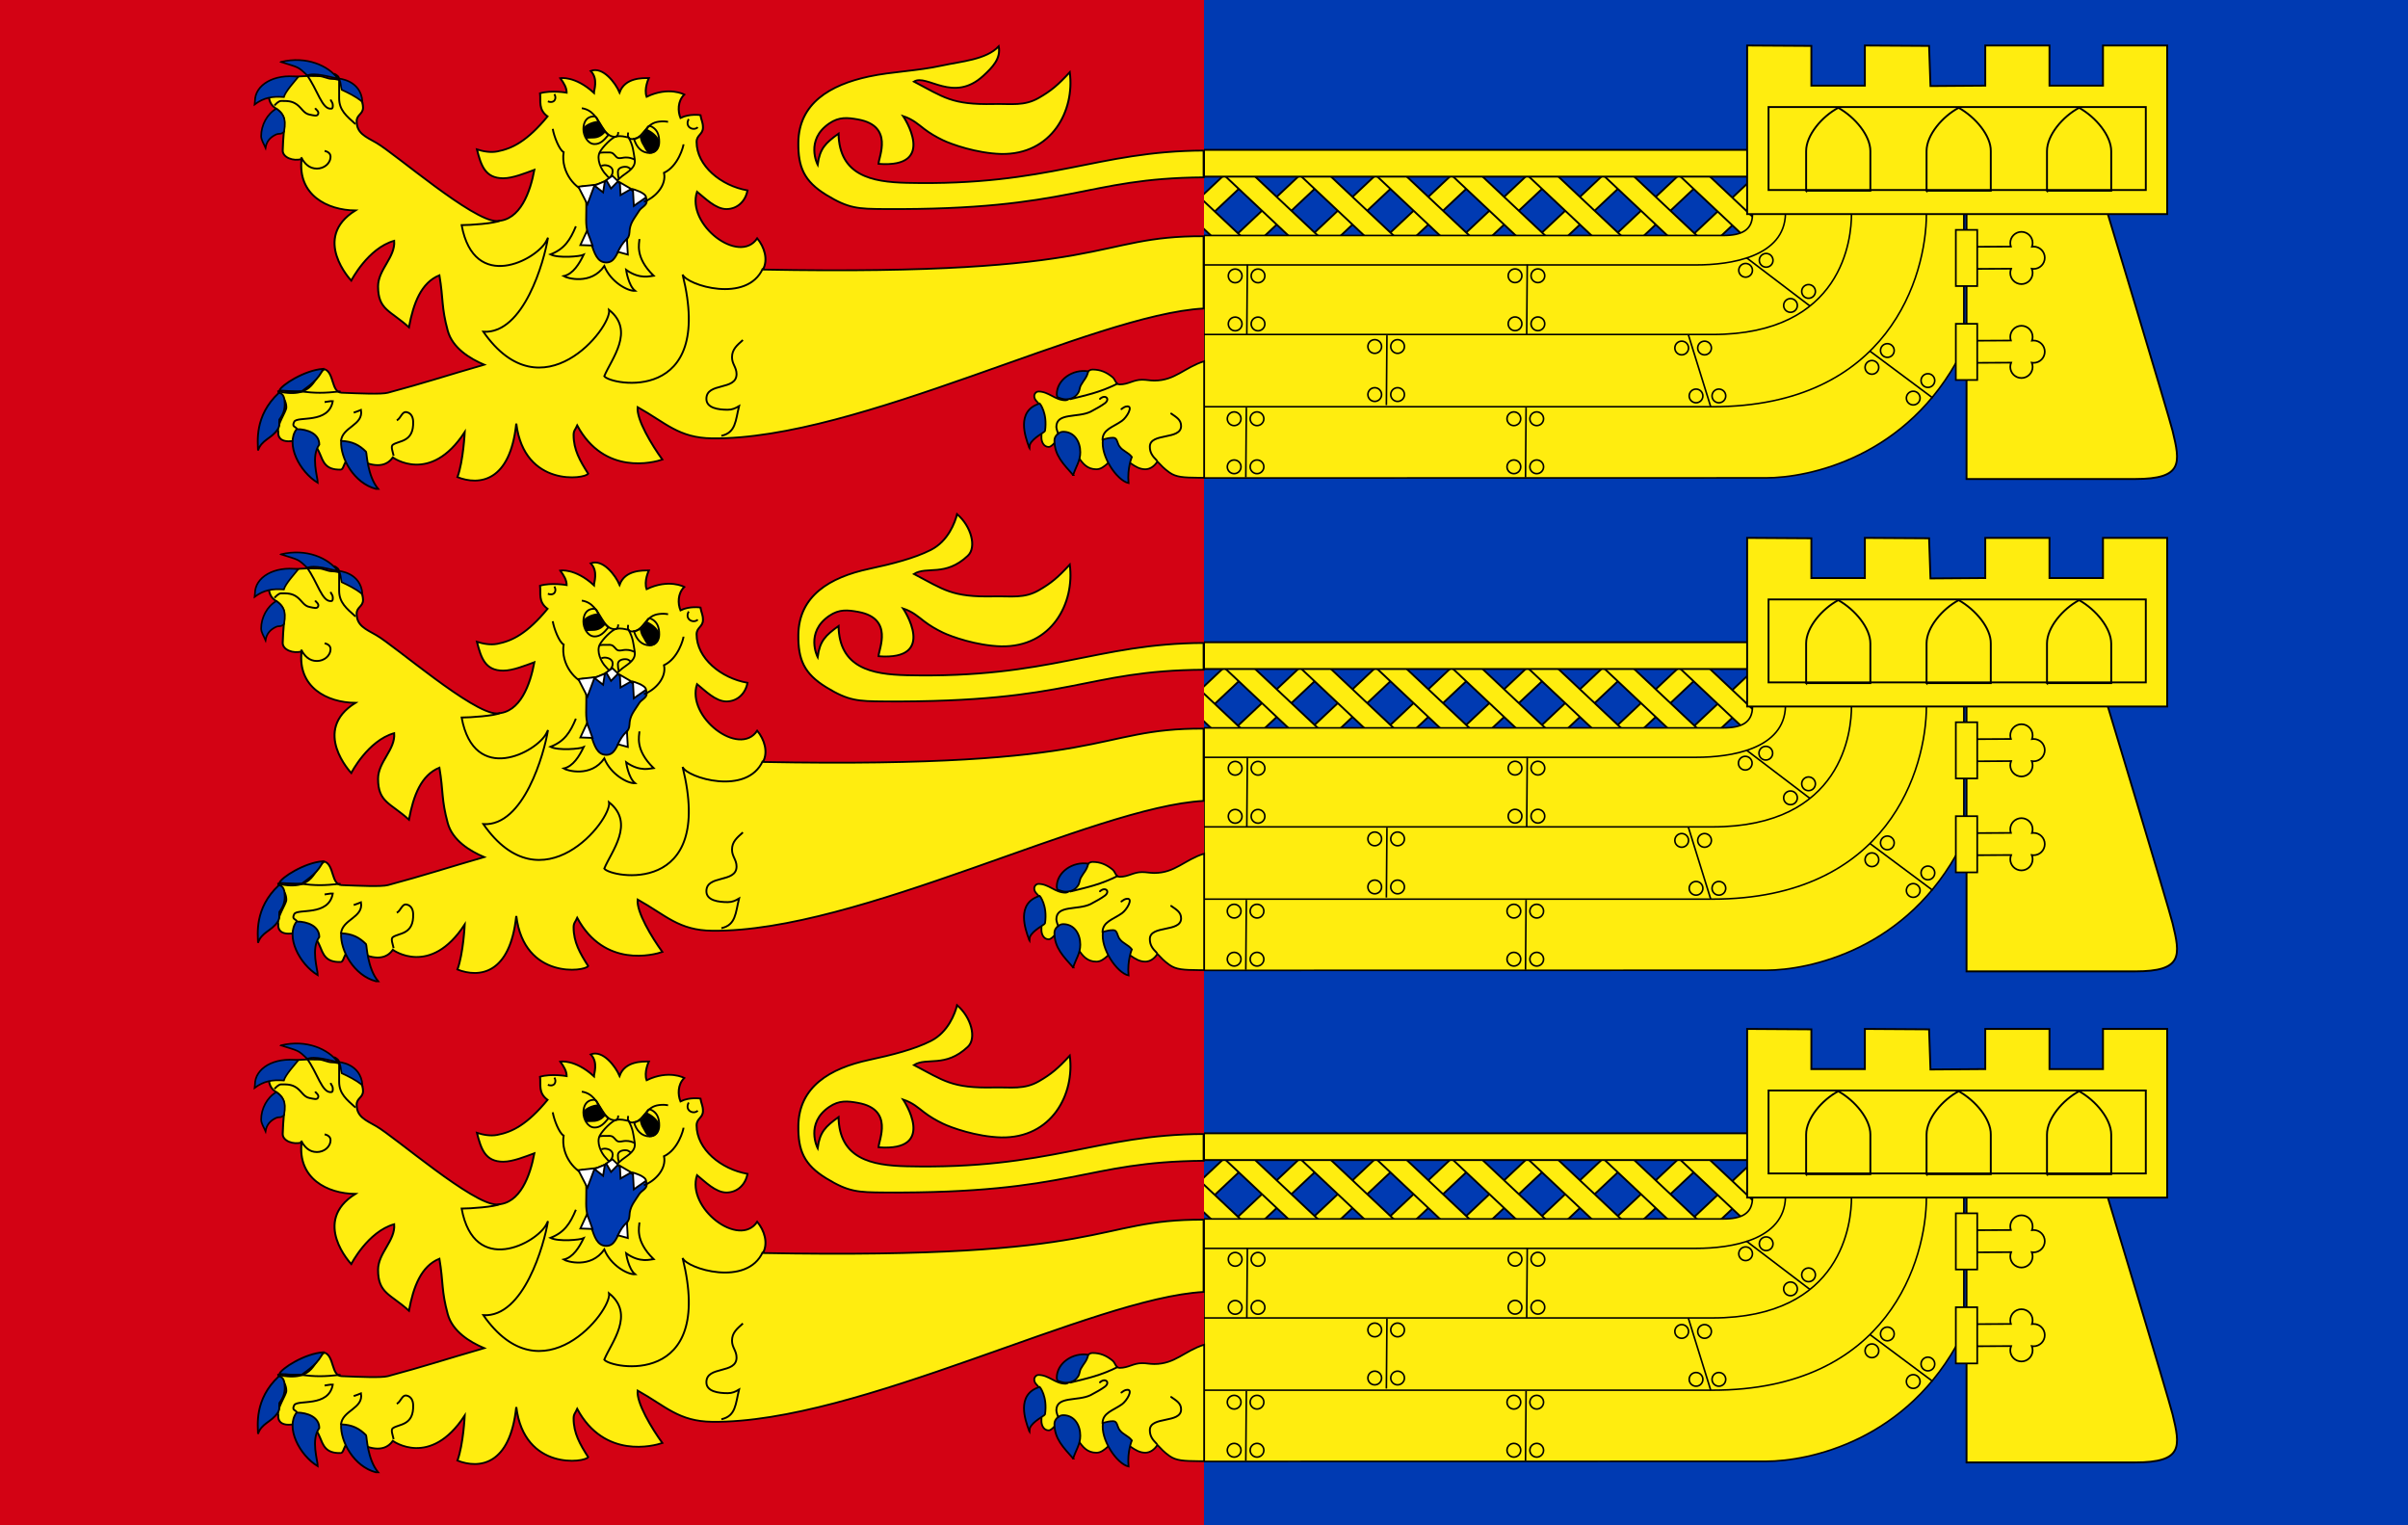 <svg xmlns="http://www.w3.org/2000/svg" version="1.0" width="900" height="570" viewBox="0 0 900 570" xml:space="preserve">
  <rect x="0" y="0" width="900" height="570" fill="#808080" stroke="none"/>
  <path style="fill:#003ab2;fill-opacity:1;stroke:none" d="M450-0h450v570H450z"/>
  <rect style="fill:#d30214;fill-opacity:1;stroke:none" width="450" height="540" y="-0" ry="0"/>
  <g style="fill:#ffed0f;fill-opacity:1">
    <path transform="matrix(-1 0 0 1 1096 120)" d="m490-24-34-32 11.0 0L501-24z" style="fill:#ffed0f;fill-opacity:1;stroke:#000;stroke-width:.7;stroke-linecap:butt;stroke-linejoin:miter;stroke-miterlimit:4;stroke-opacity:1;stroke-dasharray:none"/>
    <path d="m518.333-24-34-32 11.0 0 34 32zM546.667-24l-34-32 11.0 0 34 32zM575-24l-34-32L552-56l34 32zM603.333-24l-34-32 11.0 0 34 32zM631.667-24l-34-32 11.0 0 34 32zM660-24l-34-32 11.0 0 34 32zM460-25l-34-32 11.0 0L471-25z" style="fill:#ffed0f;fill-opacity:1;stroke:#000;stroke-width:.7;stroke-linecap:butt;stroke-linejoin:miter;stroke-miterlimit:4;stroke-opacity:1;stroke-dasharray:none" transform="matrix(-1 0 0 1 1096 120)"/>
  </g>
  <g style="fill:#ffed0f;fill-opacity:1">
    <path transform="translate(0 120)" d="m490-24-34-32 11.0 0L501-24z" style="fill:#ffed0f;fill-opacity:1;stroke:#000;stroke-width:.7;stroke-linecap:butt;stroke-linejoin:miter;stroke-miterlimit:4;stroke-opacity:1;stroke-dasharray:none"/>
    <path d="m518.333-24-34-32 11.0 0 34 32zM546.667-24l-34-32 11.0 0 34 32zM575-24l-34-32L552-56l34 32zM603.333-24l-34-32 11.0 0 34 32zM631.667-24l-34-32 11.0 0 34 32zM660-24l-34-32 11.0 0 34 32zM460-25l-34-32 11.0 0L471-25z" style="fill:#ffed0f;fill-opacity:1;stroke:#000;stroke-width:.7;stroke-linecap:butt;stroke-linejoin:miter;stroke-miterlimit:4;stroke-opacity:1;stroke-dasharray:none" transform="translate(0 120)"/>
  </g>
  <path transform="translate(0 120)" style="fill:#ffed0f;fill-opacity:1;stroke:#000;stroke-width:.7;stroke-miterlimit:4;stroke-dasharray:none" d="M450-64h205v10H450z"/>
  <path style="fill:#ffed0f;fill-opacity:1;stroke:#000;stroke-width:.6;stroke-linecap:butt;stroke-linejoin:miter;stroke-miterlimit:4;stroke-opacity:1;stroke-dasharray:none" d="m734 11-1 1c-20 39-57 46.577-73 46.58l-210.0.044v-90.624h194c7 0 11-2 11-8 0-1.0 0-1.0 0-1h79z" transform="translate(0 120)"/>
  <path clip-rule="evenodd" stroke-miterlimit="3.864" d="M450 32h190c66 0 80-49 80-72" style="fill:none;stroke:#000;stroke-width:.579;stroke-miterlimit:3.864;stroke-dasharray:none" transform="translate(0 120)"/>
  <path clip-rule="evenodd" stroke-miterlimit="3.864" d="M450 5h190c49 0 52-36.16 52-45" style="fill:none;stroke:#000;stroke-width:.579;stroke-miterlimit:3.864;stroke-dasharray:none" transform="translate(0 120)"/>
  <path clip-rule="evenodd" stroke-miterlimit="3.864" d="M450-21h184c12.813 0 33-3 33.327-19.155" style="fill:none;stroke:#000;stroke-width:.579;stroke-miterlimit:3.864;stroke-dasharray:none" transform="translate(0 120)"/>
  <path style="fill:none;stroke:#000;stroke-width:.6;stroke-miterlimit:3.864;stroke-dasharray:none" d="m466.21-21.07-.21 26.07" transform="translate(104.606 119.95)"/>
  <g transform="matrix(1 0 0 -1 104.542 86.05)" stroke-miterlimit="3.864">
    <circle style="fill:none;stroke:#000;stroke-width:.422;stroke-miterlimit:3.864;stroke-dasharray:none" r="1.8" cy="96.68" cx="395.841" transform="matrix(1.422 0 0 1.422 -101.177 -154.475)"/>
    <circle style="fill:none;stroke:#000;stroke-width:.422;stroke-miterlimit:3.864;stroke-dasharray:none" r="1.8" cy="96.68" cx="395.841" transform="matrix(1.422 0 0 1.422 -92.635 -154.475)"/>
  </g>
  <g transform="translate(104.542 138)" stroke-miterlimit="3.864">
    <circle style="fill:none;stroke:#000;stroke-width:.422;stroke-miterlimit:3.864;stroke-dasharray:none" r="1.8" cy="96.68" cx="395.841" transform="matrix(1.422 0 0 1.422 -101.177 -154.475)"/>
    <circle style="fill:none;stroke:#000;stroke-width:.422;stroke-miterlimit:3.864;stroke-dasharray:none" r="1.8" cy="96.68" cx="395.841" transform="matrix(1.422 0 0 1.422 -92.635 -154.475)"/>
  </g>
  <path style="fill:none;stroke:#000;stroke-width:.6;stroke-miterlimit:3.864;stroke-dasharray:none" d="m466.21-21.07-.21 26.07" transform="translate(0 120)"/>
  <g transform="matrix(1 0 0 -1 -.063 86.099)" stroke-miterlimit="3.864">
    <circle style="fill:none;stroke:#000;stroke-width:.422;stroke-miterlimit:3.864;stroke-dasharray:none" r="1.8" cy="96.68" cx="395.841" transform="matrix(1.422 0 0 1.422 -101.177 -154.475)"/>
    <circle style="fill:none;stroke:#000;stroke-width:.422;stroke-miterlimit:3.864;stroke-dasharray:none" r="1.8" cy="96.68" cx="395.841" transform="matrix(1.422 0 0 1.422 -92.635 -154.475)"/>
  </g>
  <g transform="translate(-.063 138.05)" stroke-miterlimit="3.864">
    <circle style="fill:none;stroke:#000;stroke-width:.422;stroke-miterlimit:3.864;stroke-dasharray:none" r="1.8" cy="96.68" cx="395.841" transform="matrix(1.422 0 0 1.422 -101.177 -154.475)"/>
    <circle style="fill:none;stroke:#000;stroke-width:.422;stroke-miterlimit:3.864;stroke-dasharray:none" r="1.8" cy="96.68" cx="395.841" transform="matrix(1.422 0 0 1.422 -92.635 -154.475)"/>
  </g>
  <path style="fill:none;stroke:#000;stroke-width:.6;stroke-miterlimit:3.864;stroke-dasharray:none" d="m466.21-21.07-.21 26.07" transform="translate(52.166 146.39)"/>
  <g transform="matrix(1 0 0 -1 52.103 112.489)" stroke-miterlimit="3.864">
    <circle style="fill:none;stroke:#000;stroke-width:.422;stroke-miterlimit:3.864;stroke-dasharray:none" r="1.8" cy="96.68" cx="395.841" transform="matrix(1.422 0 0 1.422 -101.177 -154.475)"/>
    <circle style="fill:none;stroke:#000;stroke-width:.422;stroke-miterlimit:3.864;stroke-dasharray:none" r="1.8" cy="96.68" cx="395.841" transform="matrix(1.422 0 0 1.422 -92.635 -154.475)"/>
  </g>
  <g transform="translate(52.103 164.44)" stroke-miterlimit="3.864">
    <circle style="fill:none;stroke:#000;stroke-width:.422;stroke-miterlimit:3.864;stroke-dasharray:none" r="1.8" cy="96.68" cx="395.841" transform="matrix(1.422 0 0 1.422 -101.177 -154.475)"/>
    <circle style="fill:none;stroke:#000;stroke-width:.422;stroke-miterlimit:3.864;stroke-dasharray:none" r="1.8" cy="96.68" cx="395.841" transform="matrix(1.422 0 0 1.422 -92.635 -154.475)"/>
  </g>
  <g>
    <path style="fill:none;stroke:#000;stroke-width:.6;stroke-miterlimit:3.864;stroke-dasharray:none" d="m466.21-21.07-.21 26.07" transform="translate(-.376 173.39)"/>
    <g transform="matrix(1 0 0 -1 -.44 139.489)" stroke-miterlimit="3.864">
      <circle style="fill:none;stroke:#000;stroke-width:.422;stroke-miterlimit:3.864;stroke-dasharray:none" r="1.8" cy="96.68" cx="395.841" transform="matrix(1.422 0 0 1.422 -101.177 -154.475)"/>
      <circle style="fill:none;stroke:#000;stroke-width:.422;stroke-miterlimit:3.864;stroke-dasharray:none" r="1.8" cy="96.68" cx="395.841" transform="matrix(1.422 0 0 1.422 -92.635 -154.475)"/>
    </g>
    <g transform="translate(-.44 191.44)" stroke-miterlimit="3.864">
      <circle style="fill:none;stroke:#000;stroke-width:.422;stroke-miterlimit:3.864;stroke-dasharray:none" r="1.8" cy="96.68" cx="395.841" transform="matrix(1.422 0 0 1.422 -101.177 -154.475)"/>
      <circle style="fill:none;stroke:#000;stroke-width:.422;stroke-miterlimit:3.864;stroke-dasharray:none" r="1.8" cy="96.68" cx="395.841" transform="matrix(1.422 0 0 1.422 -92.635 -154.475)"/>
    </g>
  </g>
  <g>
    <path style="fill:none;stroke:#000;stroke-width:.6;stroke-miterlimit:3.864;stroke-dasharray:none" d="m466.21-21.07-.21 26.07" transform="translate(104.166 173.39)"/>
    <g transform="matrix(1 0 0 -1 104.103 139.489)" stroke-miterlimit="3.864">
      <circle style="fill:none;stroke:#000;stroke-width:.422;stroke-miterlimit:3.864;stroke-dasharray:none" r="1.8" cy="96.68" cx="395.841" transform="matrix(1.422 0 0 1.422 -101.177 -154.475)"/>
      <circle style="fill:none;stroke:#000;stroke-width:.422;stroke-miterlimit:3.864;stroke-dasharray:none" r="1.8" cy="96.68" cx="395.841" transform="matrix(1.422 0 0 1.422 -92.635 -154.475)"/>
    </g>
    <g transform="translate(104.103 191.44)" stroke-miterlimit="3.864">
      <circle style="fill:none;stroke:#000;stroke-width:.422;stroke-miterlimit:3.864;stroke-dasharray:none" r="1.8" cy="96.68" cx="395.841" transform="matrix(1.422 0 0 1.422 -101.177 -154.475)"/>
      <circle style="fill:none;stroke:#000;stroke-width:.422;stroke-miterlimit:3.864;stroke-dasharray:none" r="1.8" cy="96.68" cx="395.841" transform="matrix(1.422 0 0 1.422 -92.635 -154.475)"/>
    </g>
  </g>
  <g>
    <path style="fill:none;stroke:#000;stroke-width:.6;stroke-miterlimit:3.864;stroke-dasharray:none" d="m631 5 8.385 27" transform="translate(0 120)"/>
    <g transform="matrix(1 0 0 -1 166.832 113.05)" stroke-miterlimit="3.864">
      <circle style="fill:none;stroke:#000;stroke-width:.422;stroke-miterlimit:3.864;stroke-dasharray:none" r="1.8" cy="96.68" cx="395.841" transform="matrix(1.422 0 0 1.422 -101.177 -154.475)"/>
      <circle style="fill:none;stroke:#000;stroke-width:.422;stroke-miterlimit:3.864;stroke-dasharray:none" r="1.8" cy="96.68" cx="395.841" transform="matrix(1.422 0 0 1.422 -92.635 -154.475)"/>
    </g>
    <g transform="translate(172.191 164.95)" stroke-miterlimit="3.864">
      <circle style="fill:none;stroke:#000;stroke-width:.422;stroke-miterlimit:3.864;stroke-dasharray:none" r="1.8" cy="96.68" cx="395.841" transform="matrix(1.422 0 0 1.422 -101.177 -154.475)"/>
      <circle style="fill:none;stroke:#000;stroke-width:.422;stroke-miterlimit:3.864;stroke-dasharray:none" r="1.8" cy="96.68" cx="395.841" transform="matrix(1.422 0 0 1.422 -92.635 -154.475)"/>
    </g>
  </g>
  <g>
    <path style="fill:none;stroke:#000;stroke-width:.6;stroke-miterlimit:3.864;stroke-dasharray:none" d="m698.9 11.221 23.474 17.5" transform="translate(0 120)"/>
    <g transform="scale(1 -1) rotate(47.501 717.353 193.217)" stroke-miterlimit="3.864">
      <circle style="fill:none;stroke:#000;stroke-width:.422;stroke-miterlimit:3.864;stroke-dasharray:none" r="1.8" cy="96.68" cx="395.841" transform="matrix(1.422 0 0 1.422 -101.177 -154.475)"/>
      <circle style="fill:none;stroke:#000;stroke-width:.422;stroke-miterlimit:3.864;stroke-dasharray:none" r="1.8" cy="96.68" cx="395.841" transform="matrix(1.422 0 0 1.422 -92.635 -154.475)"/>
    </g>
    <g transform="scale(1 -1) rotate(50.039 729.549 188.553)" stroke-miterlimit="3.864">
      <circle style="fill:none;stroke:#000;stroke-width:.422;stroke-miterlimit:3.864;stroke-dasharray:none" r="1.8" cy="96.68" cx="395.841" transform="matrix(1.422 0 0 1.422 -101.177 -154.475)"/>
      <circle style="fill:none;stroke:#000;stroke-width:.422;stroke-miterlimit:3.864;stroke-dasharray:none" r="1.8" cy="96.68" cx="395.841" transform="matrix(1.422 0 0 1.422 -92.635 -154.475)"/>
    </g>
  </g>
  <g>
    <path style="fill:none;stroke:#000;stroke-width:.6;stroke-miterlimit:3.864;stroke-dasharray:none" d="m652.705-23.72 23.795 18.095" transform="translate(0 120)"/>
    <g transform="scale(1 -1) rotate(25.938 739.479 355.066)" stroke-miterlimit="3.864">
      <circle style="fill:none;stroke:#000;stroke-width:.422;stroke-miterlimit:3.864;stroke-dasharray:none" r="1.8" cy="96.68" cx="395.841" transform="matrix(1.422 0 0 1.422 -101.177 -154.475)"/>
      <circle style="fill:none;stroke:#000;stroke-width:.422;stroke-miterlimit:3.864;stroke-dasharray:none" r="1.8" cy="96.68" cx="395.841" transform="matrix(1.422 0 0 1.422 -92.635 -154.475)"/>
    </g>
    <g transform="scale(1 -1) rotate(37.83 707.207 237.201)" stroke-miterlimit="3.864">
      <circle transform="matrix(1.422 0 0 1.422 -101.177 -154.475)" cx="395.841" cy="96.68" r="1.8" style="fill:none;stroke:#000;stroke-width:.422;stroke-miterlimit:3.864;stroke-dasharray:none"/>
      <circle transform="matrix(1.422 0 0 1.422 -92.635 -154.475)" cx="395.841" cy="96.68" r="1.8" style="fill:none;stroke:#000;stroke-width:.422;stroke-miterlimit:3.864;stroke-dasharray:none"/>
    </g>
  </g>
  <g style="fill:#ffed0f;fill-opacity:1">
    <path clip-rule="evenodd" stroke-miterlimit="3.864" d="M735-46.032V59h63c18 0 16.921-6.006 14-18-1.414-5.807-26-87-26-87l-51-.03z" style="fill:#ffed0f;fill-opacity:1;stroke:#000;stroke-width:.7;stroke-miterlimit:3.864;stroke-dasharray:none" transform="translate(0 120)"/>
    <g style="fill:#ffed0f;fill-opacity:1">
      <path style="fill:#ffed0f;fill-opacity:1;stroke:#000;stroke-width:.636;stroke-miterlimit:3.864;stroke-dasharray:none" d="M751.35-29.193c0 .47.077.921.219 1.343l-13.569.071v8.265l13.659-.071c-.197.488-.31 1.018-.31 1.578 0 2.3 1.872 4.168 4.175 4.168 2.302 0 4.175-1.868 4.175-4.168 0-.551-.111-1.077-.304-1.559.222.037.443.055.671.055 2.302 0 4.175-1.868 4.175-4.171 0-2.303-1.872-4.168-4.175-4.168-.205 0-.407.016-.604.042.153-.432.238-.899.238-1.384 0-2.3-1.872-4.168-4.175-4.168-2.302 0-4.175 1.868-4.175 4.168z" stroke-miterlimit="3.864" transform="translate(0 120)"/>
      <path style="fill:#ffed0f;fill-opacity:1;stroke:#000;stroke-width:.636;stroke-miterlimit:3.864" d="M731-13.1h8v-21h-8z" transform="translate(0 120)"/>
    </g>
    <g style="fill:#ffed0f;fill-opacity:1">
      <path style="fill:#ffed0f;fill-opacity:1;stroke:#000;stroke-width:.636;stroke-miterlimit:3.864;stroke-dasharray:none" d="M751.35-29.193c0 .47.077.921.219 1.343l-13.569.071v8.265l13.659-.071c-.197.488-.31 1.018-.31 1.578 0 2.3 1.872 4.168 4.175 4.168 2.302 0 4.175-1.868 4.175-4.168 0-.551-.111-1.077-.304-1.559.222.037.443.055.671.055 2.302 0 4.175-1.868 4.175-4.171 0-2.303-1.872-4.168-4.175-4.168-.205 0-.407.016-.604.042.153-.432.238-.899.238-1.384 0-2.3-1.872-4.168-4.175-4.168-2.302 0-4.175 1.868-4.175 4.168z" stroke-miterlimit="3.864" transform="translate(-0 155.1)"/>
      <path style="fill:#ffed0f;fill-opacity:1;stroke:#000;stroke-width:.636;stroke-miterlimit:3.864" d="M731-13.1h8v-21h-8z" transform="translate(-0 155.1)"/>
    </g>
  </g>
  <g>
    <path transform="matrix(1.229 0 0 1.228 -26.705 -7.129)" style="fill:#ffed0f;fill-opacity:1;stroke:#000;stroke-width:.57;stroke-miterlimit:3.864;stroke-dasharray:none" d="M572.584 19.773v12.093h16.273V19.651l19.528.123.425 12.216 16.662-.123V19.651h19.528v12.216h16.273V19.651h19.528v51.307H553.056V19.651z"/>
    <g style="fill:none">
      <path style="fill:none;stroke:#000;stroke-width:.544;stroke-miterlimit:3.864;stroke-dasharray:none" d="M212.867 965.201V953.695c0-4.697 4.599-10.051 9.333-12.606 4.934 2.765 9.414 8.139 9.333 12.606v11.505h-18.667zM247.867 965.201V953.695c0-4.697 4.599-10.051 9.333-12.606 4.932 2.765 9.333 8.138 9.333 12.606v11.505h-18.667zM177.867 965.201V953.695c0-4.697 4.599-10.051 9.333-12.606 4.934 2.765 9.359 8.138 9.333 12.606v11.505h-18.667z" stroke-miterlimit="3.864" clip-rule="evenodd" transform="matrix(1.286 0 0 1.286 446.314 -1169.971)"/>
      <path transform="matrix(1.229 0 0 1.228 -26.705 -7.129)" style="fill:none;stroke:#000;stroke-width:.57;stroke-miterlimit:3.864;stroke-dasharray:none" d="M559.565 38.382h114.728v25.247H559.565z"/>
    </g>
  </g>
  <g>
    <g style="fill:#ffed0f;fill-opacity:1">
      <path transform="matrix(-1 0 0 1 1096 304)" d="m490-24-34-32 11.0 0L501-24z" style="fill:#ffed0f;fill-opacity:1;stroke:#000;stroke-width:.7;stroke-linecap:butt;stroke-linejoin:miter;stroke-miterlimit:4;stroke-opacity:1;stroke-dasharray:none"/>
      <path d="m518.333-24-34-32 11.0 0 34 32zM546.667-24l-34-32 11.0 0 34 32zM575-24l-34-32L552-56l34 32zM603.333-24l-34-32 11.0 0 34 32zM631.667-24l-34-32 11.0 0 34 32zM660-24l-34-32 11.0 0 34 32zM460-25l-34-32 11.0 0L471-25z" style="fill:#ffed0f;fill-opacity:1;stroke:#000;stroke-width:.7;stroke-linecap:butt;stroke-linejoin:miter;stroke-miterlimit:4;stroke-opacity:1;stroke-dasharray:none" transform="matrix(-1 0 0 1 1096 304)"/>
    </g>
    <g style="fill:#ffed0f;fill-opacity:1">
      <path transform="translate(0 304)" d="m490-24-34-32 11.0 0L501-24z" style="fill:#ffed0f;fill-opacity:1;stroke:#000;stroke-width:.7;stroke-linecap:butt;stroke-linejoin:miter;stroke-miterlimit:4;stroke-opacity:1;stroke-dasharray:none"/>
      <path d="m518.333-24-34-32 11.0 0 34 32zM546.667-24l-34-32 11.0 0 34 32zM575-24l-34-32L552-56l34 32zM603.333-24l-34-32 11.0 0 34 32zM631.667-24l-34-32 11.0 0 34 32zM660-24l-34-32 11.0 0 34 32zM460-25l-34-32 11.0 0L471-25z" style="fill:#ffed0f;fill-opacity:1;stroke:#000;stroke-width:.7;stroke-linecap:butt;stroke-linejoin:miter;stroke-miterlimit:4;stroke-opacity:1;stroke-dasharray:none" transform="translate(0 304)"/>
    </g>
    <path transform="translate(0 304)" style="fill:#ffed0f;fill-opacity:1;stroke:#000;stroke-width:.7;stroke-miterlimit:4;stroke-dasharray:none" d="M450-64h205v10H450z"/>
    <path style="fill:#ffed0f;fill-opacity:1;stroke:#000;stroke-width:.6;stroke-linecap:butt;stroke-linejoin:miter;stroke-miterlimit:4;stroke-opacity:1;stroke-dasharray:none" d="m734 11-1 1c-20 39-57 46.577-73 46.58l-210.0.044v-90.624h194c7 0 11-2 11-8 0-1.0 0-1.0 0-1h79z" transform="translate(0 304)"/>
    <path clip-rule="evenodd" stroke-miterlimit="3.864" d="M450 32h190c66 0 80-49 80-72" style="fill:none;stroke:#000;stroke-width:.579;stroke-miterlimit:3.864;stroke-dasharray:none" transform="translate(0 304)"/>
    <path clip-rule="evenodd" stroke-miterlimit="3.864" d="M450 5h190c49 0 52-36.16 52-45" style="fill:none;stroke:#000;stroke-width:.579;stroke-miterlimit:3.864;stroke-dasharray:none" transform="translate(0 304)"/>
    <path clip-rule="evenodd" stroke-miterlimit="3.864" d="M450-21h184c12.813 0 33-3 33.327-19.155" style="fill:none;stroke:#000;stroke-width:.579;stroke-miterlimit:3.864;stroke-dasharray:none" transform="translate(0 304)"/>
    <path style="fill:none;stroke:#000;stroke-width:.6;stroke-miterlimit:3.864;stroke-dasharray:none" d="m466.21-21.07-.21 26.07" transform="translate(104.606 303.95)"/>
    <g transform="matrix(1 0 0 -1 104.542 270.05)" stroke-miterlimit="3.864">
      <circle style="fill:none;stroke:#000;stroke-width:.422;stroke-miterlimit:3.864;stroke-dasharray:none" r="1.8" cy="96.68" cx="395.841" transform="matrix(1.422 0 0 1.422 -101.177 -154.475)"/>
      <circle style="fill:none;stroke:#000;stroke-width:.422;stroke-miterlimit:3.864;stroke-dasharray:none" r="1.8" cy="96.68" cx="395.841" transform="matrix(1.422 0 0 1.422 -92.635 -154.475)"/>
    </g>
    <g transform="translate(104.542 322)" stroke-miterlimit="3.864">
      <circle style="fill:none;stroke:#000;stroke-width:.422;stroke-miterlimit:3.864;stroke-dasharray:none" r="1.8" cy="96.68" cx="395.841" transform="matrix(1.422 0 0 1.422 -101.177 -154.475)"/>
      <circle style="fill:none;stroke:#000;stroke-width:.422;stroke-miterlimit:3.864;stroke-dasharray:none" r="1.8" cy="96.68" cx="395.841" transform="matrix(1.422 0 0 1.422 -92.635 -154.475)"/>
    </g>
    <path style="fill:none;stroke:#000;stroke-width:.6;stroke-miterlimit:3.864;stroke-dasharray:none" d="m466.21-21.07-.21 26.07" transform="translate(0 304)"/>
    <g transform="matrix(1 0 0 -1 -.063 270.099)" stroke-miterlimit="3.864">
      <circle style="fill:none;stroke:#000;stroke-width:.422;stroke-miterlimit:3.864;stroke-dasharray:none" r="1.8" cy="96.68" cx="395.841" transform="matrix(1.422 0 0 1.422 -101.177 -154.475)"/>
      <circle style="fill:none;stroke:#000;stroke-width:.422;stroke-miterlimit:3.864;stroke-dasharray:none" r="1.8" cy="96.68" cx="395.841" transform="matrix(1.422 0 0 1.422 -92.635 -154.475)"/>
    </g>
    <g transform="translate(-.063 322.05)" stroke-miterlimit="3.864">
      <circle style="fill:none;stroke:#000;stroke-width:.422;stroke-miterlimit:3.864;stroke-dasharray:none" r="1.8" cy="96.68" cx="395.841" transform="matrix(1.422 0 0 1.422 -101.177 -154.475)"/>
      <circle style="fill:none;stroke:#000;stroke-width:.422;stroke-miterlimit:3.864;stroke-dasharray:none" r="1.8" cy="96.68" cx="395.841" transform="matrix(1.422 0 0 1.422 -92.635 -154.475)"/>
    </g>
    <path style="fill:none;stroke:#000;stroke-width:.6;stroke-miterlimit:3.864;stroke-dasharray:none" d="m466.21-21.07-.21 26.07" transform="translate(52.166 330.39)"/>
    <g transform="matrix(1 0 0 -1 52.103 296.489)" stroke-miterlimit="3.864">
      <circle style="fill:none;stroke:#000;stroke-width:.422;stroke-miterlimit:3.864;stroke-dasharray:none" r="1.8" cy="96.68" cx="395.841" transform="matrix(1.422 0 0 1.422 -101.177 -154.475)"/>
      <circle style="fill:none;stroke:#000;stroke-width:.422;stroke-miterlimit:3.864;stroke-dasharray:none" r="1.8" cy="96.68" cx="395.841" transform="matrix(1.422 0 0 1.422 -92.635 -154.475)"/>
    </g>
    <g transform="translate(52.103 348.44)" stroke-miterlimit="3.864">
      <circle style="fill:none;stroke:#000;stroke-width:.422;stroke-miterlimit:3.864;stroke-dasharray:none" r="1.8" cy="96.68" cx="395.841" transform="matrix(1.422 0 0 1.422 -101.177 -154.475)"/>
      <circle style="fill:none;stroke:#000;stroke-width:.422;stroke-miterlimit:3.864;stroke-dasharray:none" r="1.8" cy="96.68" cx="395.841" transform="matrix(1.422 0 0 1.422 -92.635 -154.475)"/>
    </g>
    <g>
      <path style="fill:none;stroke:#000;stroke-width:.6;stroke-miterlimit:3.864;stroke-dasharray:none" d="m466.21-21.07-.21 26.07" transform="translate(-.376 357.39)"/>
      <g transform="matrix(1 0 0 -1 -.44 323.489)" stroke-miterlimit="3.864">
        <circle style="fill:none;stroke:#000;stroke-width:.422;stroke-miterlimit:3.864;stroke-dasharray:none" r="1.8" cy="96.68" cx="395.841" transform="matrix(1.422 0 0 1.422 -101.177 -154.475)"/>
        <circle style="fill:none;stroke:#000;stroke-width:.422;stroke-miterlimit:3.864;stroke-dasharray:none" r="1.8" cy="96.68" cx="395.841" transform="matrix(1.422 0 0 1.422 -92.635 -154.475)"/>
      </g>
      <g transform="translate(-.44 375.44)" stroke-miterlimit="3.864">
        <circle style="fill:none;stroke:#000;stroke-width:.422;stroke-miterlimit:3.864;stroke-dasharray:none" r="1.8" cy="96.68" cx="395.841" transform="matrix(1.422 0 0 1.422 -101.177 -154.475)"/>
        <circle style="fill:none;stroke:#000;stroke-width:.422;stroke-miterlimit:3.864;stroke-dasharray:none" r="1.8" cy="96.68" cx="395.841" transform="matrix(1.422 0 0 1.422 -92.635 -154.475)"/>
      </g>
    </g>
    <g>
      <path style="fill:none;stroke:#000;stroke-width:.6;stroke-miterlimit:3.864;stroke-dasharray:none" d="m466.21-21.07-.21 26.07" transform="translate(104.166 357.39)"/>
      <g transform="matrix(1 0 0 -1 104.103 323.489)" stroke-miterlimit="3.864">
        <circle style="fill:none;stroke:#000;stroke-width:.422;stroke-miterlimit:3.864;stroke-dasharray:none" r="1.8" cy="96.68" cx="395.841" transform="matrix(1.422 0 0 1.422 -101.177 -154.475)"/>
        <circle style="fill:none;stroke:#000;stroke-width:.422;stroke-miterlimit:3.864;stroke-dasharray:none" r="1.8" cy="96.68" cx="395.841" transform="matrix(1.422 0 0 1.422 -92.635 -154.475)"/>
      </g>
      <g transform="translate(104.103 375.44)" stroke-miterlimit="3.864">
        <circle style="fill:none;stroke:#000;stroke-width:.422;stroke-miterlimit:3.864;stroke-dasharray:none" r="1.8" cy="96.68" cx="395.841" transform="matrix(1.422 0 0 1.422 -101.177 -154.475)"/>
        <circle style="fill:none;stroke:#000;stroke-width:.422;stroke-miterlimit:3.864;stroke-dasharray:none" r="1.8" cy="96.68" cx="395.841" transform="matrix(1.422 0 0 1.422 -92.635 -154.475)"/>
      </g>
    </g>
    <g>
      <path style="fill:none;stroke:#000;stroke-width:.6;stroke-miterlimit:3.864;stroke-dasharray:none" d="m631 5 8.385 27" transform="translate(0 304)"/>
      <g transform="matrix(1 0 0 -1 166.832 297.05)" stroke-miterlimit="3.864">
        <circle style="fill:none;stroke:#000;stroke-width:.422;stroke-miterlimit:3.864;stroke-dasharray:none" r="1.8" cy="96.68" cx="395.841" transform="matrix(1.422 0 0 1.422 -101.177 -154.475)"/>
        <circle style="fill:none;stroke:#000;stroke-width:.422;stroke-miterlimit:3.864;stroke-dasharray:none" r="1.8" cy="96.68" cx="395.841" transform="matrix(1.422 0 0 1.422 -92.635 -154.475)"/>
      </g>
      <g transform="translate(172.191 348.95)" stroke-miterlimit="3.864">
        <circle style="fill:none;stroke:#000;stroke-width:.422;stroke-miterlimit:3.864;stroke-dasharray:none" r="1.8" cy="96.68" cx="395.841" transform="matrix(1.422 0 0 1.422 -101.177 -154.475)"/>
        <circle style="fill:none;stroke:#000;stroke-width:.422;stroke-miterlimit:3.864;stroke-dasharray:none" r="1.8" cy="96.68" cx="395.841" transform="matrix(1.422 0 0 1.422 -92.635 -154.475)"/>
      </g>
    </g>
    <g>
      <path style="fill:none;stroke:#000;stroke-width:.6;stroke-miterlimit:3.864;stroke-dasharray:none" d="m698.9 11.221 23.474 17.5" transform="translate(0 304)"/>
      <g transform="scale(1 -1) rotate(47.501 926.432 101.217)" stroke-miterlimit="3.864">
        <circle style="fill:none;stroke:#000;stroke-width:.422;stroke-miterlimit:3.864;stroke-dasharray:none" r="1.8" cy="96.68" cx="395.841" transform="matrix(1.422 0 0 1.422 -101.177 -154.475)"/>
        <circle style="fill:none;stroke:#000;stroke-width:.422;stroke-miterlimit:3.864;stroke-dasharray:none" r="1.8" cy="96.68" cx="395.841" transform="matrix(1.422 0 0 1.422 -92.635 -154.475)"/>
      </g>
      <g transform="scale(1 -1) rotate(50.039 926.669 96.553)" stroke-miterlimit="3.864">
        <circle style="fill:none;stroke:#000;stroke-width:.422;stroke-miterlimit:3.864;stroke-dasharray:none" r="1.8" cy="96.68" cx="395.841" transform="matrix(1.422 0 0 1.422 -101.177 -154.475)"/>
        <circle style="fill:none;stroke:#000;stroke-width:.422;stroke-miterlimit:3.864;stroke-dasharray:none" r="1.8" cy="96.68" cx="395.841" transform="matrix(1.422 0 0 1.422 -92.635 -154.475)"/>
      </g>
    </g>
    <g>
      <path style="fill:none;stroke:#000;stroke-width:.6;stroke-miterlimit:3.864;stroke-dasharray:none" d="m652.705-23.72 23.795 18.095" transform="translate(0 304)"/>
      <g transform="matrix(.899 -.437 -.437 -.899 229.796 471.681)" stroke-miterlimit="3.864">
        <circle style="fill:none;stroke:#000;stroke-width:.422;stroke-miterlimit:3.864;stroke-dasharray:none" r="1.8" cy="96.68" cx="395.841" transform="matrix(1.422 0 0 1.422 -101.177 -154.475)"/>
        <circle style="fill:none;stroke:#000;stroke-width:.422;stroke-miterlimit:3.864;stroke-dasharray:none" r="1.8" cy="96.68" cx="395.841" transform="matrix(1.422 0 0 1.422 -92.635 -154.475)"/>
      </g>
      <g transform="scale(1 -1) rotate(37.83 975.684 145.201)" stroke-miterlimit="3.864">
        <circle transform="matrix(1.422 0 0 1.422 -101.177 -154.475)" cx="395.841" cy="96.68" r="1.8" style="fill:none;stroke:#000;stroke-width:.422;stroke-miterlimit:3.864;stroke-dasharray:none"/>
        <circle transform="matrix(1.422 0 0 1.422 -92.635 -154.475)" cx="395.841" cy="96.68" r="1.8" style="fill:none;stroke:#000;stroke-width:.422;stroke-miterlimit:3.864;stroke-dasharray:none"/>
      </g>
    </g>
    <g style="fill:#ffed0f;fill-opacity:1">
      <path clip-rule="evenodd" stroke-miterlimit="3.864" d="M735-46.032V59h63c18 0 16.921-6.006 14-18-1.414-5.807-26-87-26-87l-51-.03z" style="fill:#ffed0f;fill-opacity:1;stroke:#000;stroke-width:.7;stroke-miterlimit:3.864;stroke-dasharray:none" transform="translate(0 304)"/>
      <g style="fill:#ffed0f;fill-opacity:1">
        <path style="fill:#ffed0f;fill-opacity:1;stroke:#000;stroke-width:.636;stroke-miterlimit:3.864;stroke-dasharray:none" d="M751.35-29.193c0 .47.077.921.219 1.343l-13.569.071v8.265l13.659-.071c-.197.488-.31 1.018-.31 1.578 0 2.3 1.872 4.168 4.175 4.168 2.302 0 4.175-1.868 4.175-4.168 0-.551-.111-1.077-.304-1.559.222.037.443.055.671.055 2.302 0 4.175-1.868 4.175-4.171 0-2.303-1.872-4.168-4.175-4.168-.205 0-.407.016-.604.042.153-.432.238-.899.238-1.384 0-2.3-1.872-4.168-4.175-4.168-2.302 0-4.175 1.868-4.175 4.168z" stroke-miterlimit="3.864" transform="translate(0 304)"/>
        <path style="fill:#ffed0f;fill-opacity:1;stroke:#000;stroke-width:.636;stroke-miterlimit:3.864" d="M731-13.1h8v-21h-8z" transform="translate(0 304)"/>
      </g>
      <g style="fill:#ffed0f;fill-opacity:1">
        <path style="fill:#ffed0f;fill-opacity:1;stroke:#000;stroke-width:.636;stroke-miterlimit:3.864;stroke-dasharray:none" d="M751.35-29.193c0 .47.077.921.219 1.343l-13.569.071v8.265l13.659-.071c-.197.488-.31 1.018-.31 1.578 0 2.3 1.872 4.168 4.175 4.168 2.302 0 4.175-1.868 4.175-4.168 0-.551-.111-1.077-.304-1.559.222.037.443.055.671.055 2.302 0 4.175-1.868 4.175-4.171 0-2.303-1.872-4.168-4.175-4.168-.205 0-.407.016-.604.042.153-.432.238-.899.238-1.384 0-2.3-1.872-4.168-4.175-4.168-2.302 0-4.175 1.868-4.175 4.168z" stroke-miterlimit="3.864" transform="translate(-0 339.1)"/>
        <path style="fill:#ffed0f;fill-opacity:1;stroke:#000;stroke-width:.636;stroke-miterlimit:3.864" d="M731-13.1h8v-21h-8z" transform="translate(-0 339.1)"/>
      </g>
    </g>
    <g>
      <path transform="matrix(1.229 0 0 1.228 -26.705 176.871)" style="fill:#ffed0f;fill-opacity:1;stroke:#000;stroke-width:.57;stroke-miterlimit:3.864;stroke-dasharray:none" d="M572.584 19.773v12.093h16.273V19.651l19.528.123.425 12.216 16.662-.123V19.651h19.528v12.216h16.273V19.651h19.528v51.307H553.056V19.651z"/>
      <g style="fill:none">
        <path style="fill:none;stroke:#000;stroke-width:.544;stroke-miterlimit:3.864;stroke-dasharray:none" d="M212.867 965.201V953.695c0-4.697 4.599-10.051 9.333-12.606 4.934 2.765 9.414 8.139 9.333 12.606v11.505h-18.667zM247.867 965.201V953.695c0-4.697 4.599-10.051 9.333-12.606 4.932 2.765 9.333 8.138 9.333 12.606v11.505h-18.667zM177.867 965.201V953.695c0-4.697 4.599-10.051 9.333-12.606 4.934 2.765 9.359 8.138 9.333 12.606v11.505h-18.667z" stroke-miterlimit="3.864" clip-rule="evenodd" transform="matrix(1.286 0 0 1.286 446.314 -985.971)"/>
        <path transform="matrix(1.229 0 0 1.228 -26.705 176.871)" style="fill:none;stroke:#000;stroke-width:.57;stroke-miterlimit:3.864;stroke-dasharray:none" d="M559.565 38.382h114.728v25.247H559.565z"/>
      </g>
    </g>
  </g>
  <g>
    <g style="fill:#ffed0f;fill-opacity:1">
      <path transform="matrix(-1 0 0 1 1096 487.503)" d="m490-24-34-32 11.0 0L501-24z" style="fill:#ffed0f;fill-opacity:1;stroke:#000;stroke-width:.7;stroke-linecap:butt;stroke-linejoin:miter;stroke-miterlimit:4;stroke-opacity:1;stroke-dasharray:none"/>
      <path d="m518.333-24-34-32 11.0 0 34 32zM546.667-24l-34-32 11.0 0 34 32zM575-24l-34-32L552-56l34 32zM603.333-24l-34-32 11.0 0 34 32zM631.667-24l-34-32 11.0 0 34 32zM660-24l-34-32 11.0 0 34 32zM460-25l-34-32 11.0 0L471-25z" style="fill:#ffed0f;fill-opacity:1;stroke:#000;stroke-width:.7;stroke-linecap:butt;stroke-linejoin:miter;stroke-miterlimit:4;stroke-opacity:1;stroke-dasharray:none" transform="matrix(-1 0 0 1 1096 487.503)"/>
    </g>
    <g style="fill:#ffed0f;fill-opacity:1">
      <path transform="translate(0 487.503)" d="m490-24-34-32 11.0 0L501-24z" style="fill:#ffed0f;fill-opacity:1;stroke:#000;stroke-width:.7;stroke-linecap:butt;stroke-linejoin:miter;stroke-miterlimit:4;stroke-opacity:1;stroke-dasharray:none"/>
      <path d="m518.333-24-34-32 11.0 0 34 32zM546.667-24l-34-32 11.0 0 34 32zM575-24l-34-32L552-56l34 32zM603.333-24l-34-32 11.0 0 34 32zM631.667-24l-34-32 11.0 0 34 32zM660-24l-34-32 11.0 0 34 32zM460-25l-34-32 11.0 0L471-25z" style="fill:#ffed0f;fill-opacity:1;stroke:#000;stroke-width:.7;stroke-linecap:butt;stroke-linejoin:miter;stroke-miterlimit:4;stroke-opacity:1;stroke-dasharray:none" transform="translate(0 487.503)"/>
    </g>
    <path transform="translate(0 487.503)" style="fill:#ffed0f;fill-opacity:1;stroke:#000;stroke-width:.7;stroke-miterlimit:4;stroke-dasharray:none" d="M450-64h205v10H450z"/>
    <path style="fill:#ffed0f;fill-opacity:1;stroke:#000;stroke-width:.6;stroke-linecap:butt;stroke-linejoin:miter;stroke-miterlimit:4;stroke-opacity:1;stroke-dasharray:none" d="m734 11-1 1c-20 39-57 46.577-73 46.58l-210.0.044v-90.624h194c7 0 11-2 11-8 0-1.0 0-1.0 0-1h79z" transform="translate(0 487.503)"/>
    <path clip-rule="evenodd" stroke-miterlimit="3.864" d="M450 32h190c66 0 80-49 80-72" style="fill:none;stroke:#000;stroke-width:.579;stroke-miterlimit:3.864;stroke-dasharray:none" transform="translate(0 487.503)"/>
    <path clip-rule="evenodd" stroke-miterlimit="3.864" d="M450 5h190c49 0 52-36.16 52-45" style="fill:none;stroke:#000;stroke-width:.579;stroke-miterlimit:3.864;stroke-dasharray:none" transform="translate(0 487.503)"/>
    <path clip-rule="evenodd" stroke-miterlimit="3.864" d="M450-21h184c12.813 0 33-3 33.327-19.155" style="fill:none;stroke:#000;stroke-width:.579;stroke-miterlimit:3.864;stroke-dasharray:none" transform="translate(0 487.503)"/>
    <path style="fill:none;stroke:#000;stroke-width:.6;stroke-miterlimit:3.864;stroke-dasharray:none" d="m466.21-21.07-.21 26.07" transform="translate(104.606 487.453)"/>
    <g transform="matrix(1 0 0 -1 104.542 453.552)" stroke-miterlimit="3.864">
      <circle style="fill:none;stroke:#000;stroke-width:.422;stroke-miterlimit:3.864;stroke-dasharray:none" r="1.8" cy="96.68" cx="395.841" transform="matrix(1.422 0 0 1.422 -101.177 -154.475)"/>
      <circle style="fill:none;stroke:#000;stroke-width:.422;stroke-miterlimit:3.864;stroke-dasharray:none" r="1.8" cy="96.68" cx="395.841" transform="matrix(1.422 0 0 1.422 -92.635 -154.475)"/>
    </g>
    <g transform="translate(104.542 505.503)" stroke-miterlimit="3.864">
      <circle style="fill:none;stroke:#000;stroke-width:.422;stroke-miterlimit:3.864;stroke-dasharray:none" r="1.8" cy="96.68" cx="395.841" transform="matrix(1.422 0 0 1.422 -101.177 -154.475)"/>
      <circle style="fill:none;stroke:#000;stroke-width:.422;stroke-miterlimit:3.864;stroke-dasharray:none" r="1.8" cy="96.68" cx="395.841" transform="matrix(1.422 0 0 1.422 -92.635 -154.475)"/>
    </g>
    <path style="fill:none;stroke:#000;stroke-width:.6;stroke-miterlimit:3.864;stroke-dasharray:none" d="m466.21-21.07-.21 26.07" transform="translate(0 487.503)"/>
    <g transform="matrix(1 0 0 -1 -.063 453.602)" stroke-miterlimit="3.864">
      <circle style="fill:none;stroke:#000;stroke-width:.422;stroke-miterlimit:3.864;stroke-dasharray:none" r="1.8" cy="96.68" cx="395.841" transform="matrix(1.422 0 0 1.422 -101.177 -154.475)"/>
      <circle style="fill:none;stroke:#000;stroke-width:.422;stroke-miterlimit:3.864;stroke-dasharray:none" r="1.8" cy="96.68" cx="395.841" transform="matrix(1.422 0 0 1.422 -92.635 -154.475)"/>
    </g>
    <g transform="translate(-.063 505.553)" stroke-miterlimit="3.864">
      <circle style="fill:none;stroke:#000;stroke-width:.422;stroke-miterlimit:3.864;stroke-dasharray:none" r="1.8" cy="96.68" cx="395.841" transform="matrix(1.422 0 0 1.422 -101.177 -154.475)"/>
      <circle style="fill:none;stroke:#000;stroke-width:.422;stroke-miterlimit:3.864;stroke-dasharray:none" r="1.8" cy="96.68" cx="395.841" transform="matrix(1.422 0 0 1.422 -92.635 -154.475)"/>
    </g>
    <path style="fill:none;stroke:#000;stroke-width:.6;stroke-miterlimit:3.864;stroke-dasharray:none" d="m466.21-21.07-.21 26.07" transform="translate(52.166 513.893)"/>
    <g transform="matrix(1 0 0 -1 52.103 479.992)" stroke-miterlimit="3.864">
      <circle style="fill:none;stroke:#000;stroke-width:.422;stroke-miterlimit:3.864;stroke-dasharray:none" r="1.8" cy="96.68" cx="395.841" transform="matrix(1.422 0 0 1.422 -101.177 -154.475)"/>
      <circle style="fill:none;stroke:#000;stroke-width:.422;stroke-miterlimit:3.864;stroke-dasharray:none" r="1.8" cy="96.68" cx="395.841" transform="matrix(1.422 0 0 1.422 -92.635 -154.475)"/>
    </g>
    <g transform="translate(52.103 531.943)" stroke-miterlimit="3.864">
      <circle style="fill:none;stroke:#000;stroke-width:.422;stroke-miterlimit:3.864;stroke-dasharray:none" r="1.8" cy="96.68" cx="395.841" transform="matrix(1.422 0 0 1.422 -101.177 -154.475)"/>
      <circle style="fill:none;stroke:#000;stroke-width:.422;stroke-miterlimit:3.864;stroke-dasharray:none" r="1.8" cy="96.68" cx="395.841" transform="matrix(1.422 0 0 1.422 -92.635 -154.475)"/>
    </g>
    <g>
      <path style="fill:none;stroke:#000;stroke-width:.6;stroke-miterlimit:3.864;stroke-dasharray:none" d="m466.21-21.07-.21 26.07" transform="translate(-.376 540.893)"/>
      <g transform="matrix(1 0 0 -1 -.44 506.992)" stroke-miterlimit="3.864">
        <circle style="fill:none;stroke:#000;stroke-width:.422;stroke-miterlimit:3.864;stroke-dasharray:none" r="1.8" cy="96.68" cx="395.841" transform="matrix(1.422 0 0 1.422 -101.177 -154.475)"/>
        <circle style="fill:none;stroke:#000;stroke-width:.422;stroke-miterlimit:3.864;stroke-dasharray:none" r="1.8" cy="96.68" cx="395.841" transform="matrix(1.422 0 0 1.422 -92.635 -154.475)"/>
      </g>
      <g transform="translate(-.44 558.943)" stroke-miterlimit="3.864">
        <circle style="fill:none;stroke:#000;stroke-width:.422;stroke-miterlimit:3.864;stroke-dasharray:none" r="1.8" cy="96.68" cx="395.841" transform="matrix(1.422 0 0 1.422 -101.177 -154.475)"/>
        <circle style="fill:none;stroke:#000;stroke-width:.422;stroke-miterlimit:3.864;stroke-dasharray:none" r="1.8" cy="96.68" cx="395.841" transform="matrix(1.422 0 0 1.422 -92.635 -154.475)"/>
      </g>
    </g>
    <g>
      <path style="fill:none;stroke:#000;stroke-width:.6;stroke-miterlimit:3.864;stroke-dasharray:none" d="m466.21-21.07-.21 26.07" transform="translate(104.166 540.893)"/>
      <g transform="matrix(1 0 0 -1 104.103 506.992)" stroke-miterlimit="3.864">
        <circle style="fill:none;stroke:#000;stroke-width:.422;stroke-miterlimit:3.864;stroke-dasharray:none" r="1.8" cy="96.68" cx="395.841" transform="matrix(1.422 0 0 1.422 -101.177 -154.475)"/>
        <circle style="fill:none;stroke:#000;stroke-width:.422;stroke-miterlimit:3.864;stroke-dasharray:none" r="1.8" cy="96.68" cx="395.841" transform="matrix(1.422 0 0 1.422 -92.635 -154.475)"/>
      </g>
      <g transform="translate(104.103 558.943)" stroke-miterlimit="3.864">
        <circle style="fill:none;stroke:#000;stroke-width:.422;stroke-miterlimit:3.864;stroke-dasharray:none" r="1.8" cy="96.68" cx="395.841" transform="matrix(1.422 0 0 1.422 -101.177 -154.475)"/>
        <circle style="fill:none;stroke:#000;stroke-width:.422;stroke-miterlimit:3.864;stroke-dasharray:none" r="1.8" cy="96.68" cx="395.841" transform="matrix(1.422 0 0 1.422 -92.635 -154.475)"/>
      </g>
    </g>
    <g>
      <path style="fill:none;stroke:#000;stroke-width:.6;stroke-miterlimit:3.864;stroke-dasharray:none" d="m631 5 8.385 27" transform="translate(0 487.503)"/>
      <g transform="matrix(1 0 0 -1 166.832 480.552)" stroke-miterlimit="3.864">
        <circle style="fill:none;stroke:#000;stroke-width:.422;stroke-miterlimit:3.864;stroke-dasharray:none" r="1.8" cy="96.68" cx="395.841" transform="matrix(1.422 0 0 1.422 -101.177 -154.475)"/>
        <circle style="fill:none;stroke:#000;stroke-width:.422;stroke-miterlimit:3.864;stroke-dasharray:none" r="1.8" cy="96.68" cx="395.841" transform="matrix(1.422 0 0 1.422 -92.635 -154.475)"/>
      </g>
      <g transform="translate(172.191 532.453)" stroke-miterlimit="3.864">
        <circle style="fill:none;stroke:#000;stroke-width:.422;stroke-miterlimit:3.864;stroke-dasharray:none" r="1.8" cy="96.68" cx="395.841" transform="matrix(1.422 0 0 1.422 -101.177 -154.475)"/>
        <circle style="fill:none;stroke:#000;stroke-width:.422;stroke-miterlimit:3.864;stroke-dasharray:none" r="1.8" cy="96.68" cx="395.841" transform="matrix(1.422 0 0 1.422 -92.635 -154.475)"/>
      </g>
    </g>
    <g>
      <path style="fill:none;stroke:#000;stroke-width:.6;stroke-miterlimit:3.864;stroke-dasharray:none" d="m698.9 11.221 23.474 17.5" transform="translate(0 487.503)"/>
      <g transform="scale(1 -1) rotate(47.501 1134.945 9.466)" stroke-miterlimit="3.864">
        <circle style="fill:none;stroke:#000;stroke-width:.422;stroke-miterlimit:3.864;stroke-dasharray:none" r="1.8" cy="96.68" cx="395.841" transform="matrix(1.422 0 0 1.422 -101.177 -154.475)"/>
        <circle style="fill:none;stroke:#000;stroke-width:.422;stroke-miterlimit:3.864;stroke-dasharray:none" r="1.8" cy="96.68" cx="395.841" transform="matrix(1.422 0 0 1.422 -92.635 -154.475)"/>
      </g>
      <g transform="scale(1 -1) rotate(50.039 1123.257 4.801)" stroke-miterlimit="3.864">
        <circle style="fill:none;stroke:#000;stroke-width:.422;stroke-miterlimit:3.864;stroke-dasharray:none" r="1.8" cy="96.68" cx="395.841" transform="matrix(1.422 0 0 1.422 -101.177 -154.475)"/>
        <circle style="fill:none;stroke:#000;stroke-width:.422;stroke-miterlimit:3.864;stroke-dasharray:none" r="1.8" cy="96.68" cx="395.841" transform="matrix(1.422 0 0 1.422 -92.635 -154.475)"/>
      </g>
    </g>
    <g>
      <path style="fill:none;stroke:#000;stroke-width:.6;stroke-miterlimit:3.864;stroke-dasharray:none" d="m652.705-23.72 23.795 18.095" transform="translate(0 487.503)"/>
      <g transform="scale(1 -1) rotate(25.938 1537.36 171.315)" stroke-miterlimit="3.864">
        <circle style="fill:none;stroke:#000;stroke-width:.422;stroke-miterlimit:3.864;stroke-dasharray:none" r="1.8" cy="96.68" cx="395.841" transform="matrix(1.422 0 0 1.422 -101.177 -154.475)"/>
        <circle style="fill:none;stroke:#000;stroke-width:.422;stroke-miterlimit:3.864;stroke-dasharray:none" r="1.8" cy="96.68" cx="395.841" transform="matrix(1.422 0 0 1.422 -92.635 -154.475)"/>
      </g>
      <g transform="scale(1 -1) rotate(37.83 1243.435 53.45)" stroke-miterlimit="3.864">
        <circle transform="matrix(1.422 0 0 1.422 -101.177 -154.475)" cx="395.841" cy="96.68" r="1.8" style="fill:none;stroke:#000;stroke-width:.422;stroke-miterlimit:3.864;stroke-dasharray:none"/>
        <circle transform="matrix(1.422 0 0 1.422 -92.635 -154.475)" cx="395.841" cy="96.68" r="1.8" style="fill:none;stroke:#000;stroke-width:.422;stroke-miterlimit:3.864;stroke-dasharray:none"/>
      </g>
    </g>
    <g style="fill:#ffed0f;fill-opacity:1">
      <path clip-rule="evenodd" stroke-miterlimit="3.864" d="M735-46.032V59h63c18 0 16.921-6.006 14-18-1.414-5.807-26-87-26-87l-51-.03z" style="fill:#ffed0f;fill-opacity:1;stroke:#000;stroke-width:.7;stroke-miterlimit:3.864;stroke-dasharray:none" transform="translate(0 487.503)"/>
      <g style="fill:#ffed0f;fill-opacity:1">
        <path style="fill:#ffed0f;fill-opacity:1;stroke:#000;stroke-width:.636;stroke-miterlimit:3.864;stroke-dasharray:none" d="M751.35-29.193c0 .47.077.921.219 1.343l-13.569.071v8.265l13.659-.071c-.197.488-.31 1.018-.31 1.578 0 2.3 1.872 4.168 4.175 4.168 2.302 0 4.175-1.868 4.175-4.168 0-.551-.111-1.077-.304-1.559.222.037.443.055.671.055 2.302 0 4.175-1.868 4.175-4.171 0-2.303-1.872-4.168-4.175-4.168-.205 0-.407.016-.604.042.153-.432.238-.899.238-1.384 0-2.3-1.872-4.168-4.175-4.168-2.302 0-4.175 1.868-4.175 4.168z" stroke-miterlimit="3.864" transform="translate(0 487.503)"/>
        <path style="fill:#ffed0f;fill-opacity:1;stroke:#000;stroke-width:.636;stroke-miterlimit:3.864" d="M731-13.1h8v-21h-8z" transform="translate(0 487.503)"/>
      </g>
      <g style="fill:#ffed0f;fill-opacity:1">
        <path style="fill:#ffed0f;fill-opacity:1;stroke:#000;stroke-width:.636;stroke-miterlimit:3.864;stroke-dasharray:none" d="M751.35-29.193c0 .47.077.921.219 1.343l-13.569.071v8.265l13.659-.071c-.197.488-.31 1.018-.31 1.578 0 2.3 1.872 4.168 4.175 4.168 2.302 0 4.175-1.868 4.175-4.168 0-.551-.111-1.077-.304-1.559.222.037.443.055.671.055 2.302 0 4.175-1.868 4.175-4.171 0-2.303-1.872-4.168-4.175-4.168-.205 0-.407.016-.604.042.153-.432.238-.899.238-1.384 0-2.3-1.872-4.168-4.175-4.168-2.302 0-4.175 1.868-4.175 4.168z" stroke-miterlimit="3.864" transform="translate(-0 522.603)"/>
        <path style="fill:#ffed0f;fill-opacity:1;stroke:#000;stroke-width:.636;stroke-miterlimit:3.864" d="M731-13.1h8v-21h-8z" transform="translate(-0 522.603)"/>
      </g>
    </g>
    <g>
      <path transform="matrix(1.229 0 0 1.228 -26.705 360.374)" style="fill:#ffed0f;fill-opacity:1;stroke:#000;stroke-width:.57;stroke-miterlimit:3.864;stroke-dasharray:none" d="M572.584 19.773v12.093h16.273V19.651l19.528.123.425 12.216 16.662-.123V19.651h19.528v12.216h16.273V19.651h19.528v51.307H553.056V19.651z"/>
      <g style="fill:none">
        <path style="fill:none;stroke:#000;stroke-width:.544;stroke-miterlimit:3.864;stroke-dasharray:none" d="M212.867 965.201V953.695c0-4.697 4.599-10.051 9.333-12.606 4.934 2.765 9.414 8.139 9.333 12.606v11.505h-18.667zM247.867 965.201V953.695c0-4.697 4.599-10.051 9.333-12.606 4.932 2.765 9.333 8.138 9.333 12.606v11.505h-18.667zM177.867 965.201V953.695c0-4.697 4.599-10.051 9.333-12.606 4.934 2.765 9.359 8.138 9.333 12.606v11.505h-18.667z" stroke-miterlimit="3.864" clip-rule="evenodd" transform="matrix(1.286 0 0 1.286 446.314 -802.468)"/>
        <path transform="matrix(1.229 0 0 1.228 -26.705 360.374)" style="fill:none;stroke:#000;stroke-width:.57;stroke-miterlimit:3.864;stroke-dasharray:none" d="M559.565 38.382h114.728v25.247H559.565z"/>
      </g>
    </g>
  </g>
  <path style="fill:#d30214;fill-opacity:1;stroke:none" transform="translate(0 120)" d="M0-120h450v570H0z"/>
  <g>
    <g style="fill:#ffed0f;fill-opacity:1" clip-rule="evenodd" stroke-miterlimit="3.864">
      <path d="M16.116 929.709c.73 0 1.314-.117 2.035-.117 1.439 0 1.351.046 2.793.046 1.199 0 2.329.816 3.53.816 3.838 0 8.152 4.491 8.152 8.333 0 1.918-1.68 2.039-1.68 3.959 0 3.48 2.3 4.469 5.181 6.27 4.799 3 25.529 22.828 31.814 22.731 6.237-.097 8.859-8.518 9.939-14.877-2.4.959-5.694 2.449-8.213 2.449-4.801 0-5.875-3.703-6.955-8.385 1.68.602 3.606.975 5.366.602 3.961-.84 7.892-2.985 13.291-10.186-2.518-2.037-1.744-4.319-1.986-6.717 3-.963 7.023-.173 7.023-.173 0-1.439-.719-2.778-1.68-4.217 0 0 3.84-.788 8.879 4.253 0-.723 1.195-4.082-.844-6.363 3.201-1.387 6.546 3.48 7.626 6.24 1.439-4.318 6.049-4.164 7.729-4.164 0 0-1.35 3.136-.58 5.437 5.879-3.121 9.949-.652 9.949-.652-1.799 1.918-1.721 4.901-1.008 6.806 2.4-1.322 5.271-.822 5.271-.822.238 1.559.666 2.04.666 3.598 0 2.041-1.68 2.144-1.68 4.183 0 6.961 6.48 12.773 13.439 14.092-.48 3-2.573 5.42-5.573 5.42-2.879 0-5.712-3.241-7.751-5.04-2.881 9.6 11.185 21.36 15.891 13.543 1.912 2.547 2.953 6.207 1.513 9.087 93.121 1.918 86.89-9.813 116.411-9.694v21c-29.145 1.737-91.332 38.214-129.801 37.734-8.879-.111-12.256-4.512-19.696-9.075-.359 3.6 3.761 11.042 6.523 15.241-2.253.84-15.292 4.734-22.491-9.907-.48 1.201-.948 1.452-.948 2.77 0 4.318 1.685 7.514 3.845 11.233-.706 1.556-16.885 4.085-18.992-14.55-1.62 16.952-9.774 18.053-15.542 15.556 1.559-4.682 1.92-13.08 1.92-13.08-9.121 15.359-18.981 7.36-18.981 7.36-2.571 3.972-7.049 1.625-9.074.736-.811-.356-2.527-1.179-3.413.545-.505.983-.686 2.23-1.275 2.25-8.198.275-2.229-10.062-13.177-8.261-1.782.183-3.478-.366-3.332-2.772-.506-1.769 2.119-5.859 2.119-7 0-2.938-2.119-3.889-2.119-4.667 9.89 2.333 9.184-4.667 12.24-6.479 2.596 1.035 1.726 6.724 4.485 6.844 4.797.208 10.557.496 12.24 0 9.703-2.86 15.234-4.901 25.433-8.143-3.84-1.799-8.387-4.884-9.629-9.886-1.711-6.886-1.124-9.029-2.204-16.107-4.801 2.16-6.84 8.039-8.041 15.119-4.92-4.918-8.158-5.041-8.158-11.881 0-4.918 4.615-8.456 4.255-13.257-6.959 2.16-11.335 11.579-11.335 11.579s-10.649-12.35 1.111-20.391c-7.475-.068-15.314-4.512-14.234-14.954-2.143.729-5.027-.426-4.981-2.485.177-8.051 1.561-9.789-2.004-12.354-3.125-2.249-1.571-8.813 2.631-8.812.96 0 3.233-.361 4.078-.361z" style="fill:#ffed0f;fill-opacity:1;stroke:#000;stroke-width:.519;stroke-miterlimit:3.864;stroke-dasharray:none" transform="matrix(1.415 0 0 1.286 89.519 -1167.071)"/>
      <path d="M254.665 951.277c-28.322.119-40.549 10.338-78.409 9.378-9.357-.237-17.796-2.178-18.034-14.299-3.482 2.762-4.926 4.322-5.525 9 0 0-3.359-7.162 3.095-11.982 2.619-1.956 4.808-1.694 7.566-1.15 9.548 1.883 5.433 10.931 5.433 12.909 15.82 1.321 6.49-13.884 6.49-13.884 2.586.946 3.987 2.409 5.582 3.748 1.44 1.208 3.096 2.288 4.901 3.246 2.211 1.174 8.915 3.818 15.393 4.011 13.43.29 19.505-12.617 18.141-23.747-3.121 3.723-4.875 5.361-8.174 7.46-3.9 2.459-7.267 1.666-11.887 1.78-11.143.275-13.222-1.996-21.1-6.515 3.407-2.365 10.369 6.4 18.362-1.727 2.403-2.444 4.659-4.988 4.028-8.507-3.304 3.887-10.004 4.369-15.069 5.594-6.606 1.598-13.049 1.708-19.226 3.168-10.324 2.44-18.504 7.815-18.629 19.2-.078 7.079 1.501 11.22 7.354 15.171 5.923 3.996 8.377 4.083 15.379 4.133 49.95.358 52.648-8.971 84.33-9.211z" style="fill:#ffed0f;fill-opacity:1;stroke:#000;stroke-width:.519;stroke-miterlimit:3.864;stroke-dasharray:none" transform="matrix(1.415 0 0 1.286 89.519 -1167.071)"/>
    </g>
    <path style="fill:none;stroke:#000;stroke-width:.7;stroke-miterlimit:3.864;stroke-dasharray:none" d="M186.955-37.585c-1.929 1.083-11.332 1.721-14.419 1.721 4.717 25.504 28.087 12.896 31.659 5.929l.616-1.233c-1.386 8.639-9.042 36.064-24.16 35.134 21.91 31.477 48.015-1.537 47.001-8.156 9.79 7.849.817 18.374-1.807 24.78 2.469 3.395 41.361 10.535 29.278-38.002 1.542 4.01 24.141 10.974 30.005-2.292" stroke-miterlimit="3.864" clip-rule="evenodd" transform="translate(0 120)"/>
    <path style="fill:#003ab2;fill-opacity:1;stroke:#000;stroke-width:.679;stroke-miterlimit:3.864" d="M228.814-53.992c2.588 2.591 4.411 3.565 7.637 5.265 2.078 1.061 5.274 1.503 5.274 3.836 0 1.779-2 2.249-2.892 3.735-1.864 3.008-3.442 4.476-3.571 8.044-.084 2.544-2.121 3.391-3.394 5.599-1.484 2.585-2.246 5.599-5.26 5.599-3.481 0-4.452-3.69-5.602-6.955-1.185-3.394-1.926-5.309-1.926-8.911 0-4.456.465-10.041-1.182-12.531 3.48.073 7.394-1.046 10.916-3.681z" stroke-miterlimit="3.864" clip-rule="evenodd" transform="translate(0 120)"/>
    <g style="fill:#0038a8;fill-opacity:1" clip-rule="evenodd" stroke-miterlimit="3.864">
      <path d="M32.561 1034.918c-1.799-1.799-3.602-2.75-6.602-2.869-.218 4.63 3.43 11.144 9.185 12.67h.6c-2.879-3.479-3.011-9.631-3.183-9.801zM14.198 1028.933c-3 3.961.787 11.295 5.587 14.172 0-1.527-1.869-6.971.413-10.09 0-2.879-3.121-4.082-6-4.082zM11.077 1022.275c0 1.531-.359 2.699-1.439 4.141-.121 1.23.211 1.619-.48 2.641-1.65 2.428-4.229 2.699-5.158 5.518 0-2.1-1.082-9.117 5.518-15.236 1.289.118 1.559 1.645 1.559 2.936zM15.516 1018.974c1.92-1.439 4.484-3.088 5.685-5.969-4.92.363-11.02 4.283-11.56 5.723 2.553.202 4.016.247 5.875.247z" style="fill:#0038a8;fill-opacity:1;stroke:#000;stroke-width:.48;stroke-miterlimit:3.864" transform="matrix(1.414 0 0 1.414 90.778 -1294.552)"/>
    </g>
    <g style="fill:#0038a8;fill-opacity:1" stroke-miterlimit="3.864" clip-rule="evenodd">
      <g style="fill:#0038a8;fill-opacity:1">
        <path style="fill:#0038a8;fill-opacity:1;stroke:#000;stroke-width:.48;stroke-miterlimit:3.864" d="M4.598 947.634c0 1.172.823 2.323 1.274 3.405.299-1.832 1.282-2.986 2.903-3.796 1.078-.539 1.514.073 2.473-.886.778-4.24-.52-5.384-2.212-6.702-2.73 1.528-4.439 4.86-4.439 7.979zM15.397 930.416c-7.08-.959-12.6 2.34-12.6 7.049 0 .391-.09.602-.119.992 2.729-2.041 5.158-2.4 8.518-2.164.482-1.678 3.121-4.528 4.201-5.877zM10.339 926.088c5.281 1.682 4.901 1.285 7.663 3.926 2.039-.959 6.638.464 8.917.942-2.82-3.777-9.137-6.667-16.579-4.868z" transform="matrix(1.286 0 0 1.286 91.698 -1167.803)"/>
      </g>
      <path d="M27.068 930.917c.75.84.601 2.18.931 3.262 1.799.84 3.754 1.747 6.033 3.456-.478-6.358-6.964-6.718-6.964-6.718z" style="fill:#0038a8;fill-opacity:1;stroke:#000;stroke-width:.48;stroke-miterlimit:3.864" transform="matrix(1.286 0 0 1.286 91.698 -1167.803)"/>
    </g>
    <g clip-rule="evenodd" stroke-miterlimit="3.864">
      <path d="M450 24c-6.906 2.273-10.088 6.97-17.3 6.97-1.655 0-2.582-.309-4.242-.309-3.086 0-4.706 1.695-7.793 1.695-1.389 0-1.426-1.736-2.466-2.622-2.084-1.773-4.2-2.742-6.934-2.742-1.776 0-2.008 1.889-3.167 3.24-2.082 2.431-2.938 3.067-3.247 6.268-1.351-.348-1.543 1.567-2.97 1.567-3.626 0-5.749-3.155-9.375-3.155-.811 0-1.468.828-1.468 1.64 0 1.386 1.112 1.989 1.882 3.146 1.349 2.044 1.13 3.857 1.13 6.323 0 .849-.464 1.273-.464 2.121 0 1.233-.058 2.109-.058 3.342 0 1.66.851 3.385 2.505 3.385 1.431 0 2.6-2.913 3.956-2.456 6.444 2.169 6.178 10.509 12.62 10.509 3.086 0 4.509-4.003 7.592-4.031 3.326-.03 5.438 4.028 9.371 4.028 1.776 0 3.283-1.25 4.207-2.793 1.362 1.476 2.228 2.515 4.148 3.942 2.343 1.742 4.929 1.85 10.215 1.91l1.857.021z" style="fill:#ffed0f;fill-opacity:1;stroke:#000;stroke-width:.617;stroke-miterlimit:3.864" transform="matrix(1.077 0 0 1.037 -34.593 110.109)"/>
      <g style="fill:#0038a8;fill-opacity:1">
        <g style="fill:#0038a8;fill-opacity:1">
          <path d="M223.339 1013.433c-.332 1.742-1.213 2.451-2.021 3.983-.266.516-.326 1.438-.6 1.918-.773 1.365-1.892 1.947-3.533 1.947-.631 0-1.539-.364-2.169-.564-.031-.361-.164-.455-.164-.815 0-4.141 4.346-7.159 8.487-6.469z" style="fill:#0038a8;fill-opacity:1;stroke:#000;stroke-width:.48;stroke-miterlimit:3.864" transform="matrix(1.385 0 0 1.333 97.403 -1212.159)"/>
          <path d="M211.678 1030.166c-.067.338-3.343 1.965-4.056 3.775-.114.291-.103.672-.129 1.107-.13-.197-.111-.321-.198-.573-.844-2.447-3.582-9.97 2.974-12.012.001.001 2.128 2.661 1.409 7.702z" style="fill:#0038a8;fill-opacity:1;stroke:#000;stroke-width:.48;stroke-linecap:butt;stroke-miterlimit:3.864" transform="matrix(1.385 0 0 1.333 97.403 -1212.159)"/>
        </g>
        <g style="fill:#0038a8;fill-opacity:1">
          <path d="M219.275 1042.524c.723-2.342 1.923-3.959 1.923-6.391 0-3-1.621-5.76-4.621-5.76-1.17 0-2.358 1.23-2.358 2.402-.001 4.26 2.415 6.63 5.056 9.749zM227.317 1032.535c-.719 4.68 3.776 11.517 6.895 12.239-.359-4.322.904-7.317.904-7.317-1.049-1.41-2.367-1.562-3.359-3-.631-.932-.539-2.4-1.68-2.4-1.079 0-1.739.236-2.76.478z" style="fill:#0038a8;fill-opacity:1;stroke:#000;stroke-width:.48;stroke-miterlimit:3.864" transform="matrix(1.385 0 0 1.333 97.403 -1212.159)"/>
        </g>
      </g>
    </g>
    <path clip-rule="evenodd" stroke-miterlimit="3.864" d="M98.618 947.693c-1.201.301-3.662 2.822-4.381 4.201-.91 1.742.285 4.547 1.68 5.939.766.766 1.125 1.623 2.221 1.623.916 0 1.32-.723 2.041-1.264 1.729-1.293 3.645-2.307 3.299-4.438-.361-2.221-.42-3.6-1.619-5.762-1.202-.237-1.861-.477-3.241-.299z" style="fill:none;stroke:#000;stroke-width:.48;stroke-miterlimit:3.864" transform="matrix(1.414 0 0 1.414 90.905 -1289.084)"/>
    <path clip-rule="evenodd" stroke-miterlimit="3.864" d="M94.178 952.074c.688-.148 1.094-.117 1.799-.117.705 0 1.26-.123 1.801.299.615.479.854 1.201 1.65 1.201.658 0 1.049-.182 1.709-.182.961 0 1.545.182 2.4.6M96.817 958.675c.557-.557.84-1.035.84-1.801 0-1.035-1.125-1.559-2.158-1.559-.332 0-.525.105-.842.178M99.278 958.916c-.18-.826-.24-1.006-.24-1.859 0-.932.99-1.322 1.92-1.322.721 0 .869.182 1.439.6M107.436 952.074c1.621 0 2.521-1.258 2.521-2.881 0-1.994-.541-3.479-2.4-4.256-.645 0-.6.355-1.02.838-1.064 1.23-1.621 2.385-3.24 2.58.6 2.117 1.936 3.719 4.139 3.719zM96.516 947.334c-1.139 1.381-2.158 2.459-3.719 2.4-1.754-.066-2.881-2.207-2.881-3.959 0-1.875.887-3.359 2.762-3.359.795 0 .854.75 1.258 1.439.826 1.426 1.367 2.385 2.58 3.479z" style="fill:none;stroke:#000;stroke-width:.48;stroke-miterlimit:3.864" transform="matrix(1.414 0 0 1.414 90.905 -1289.084)"/>
    <path d="M221.616 51.738c-1.072 0-1.724.061-2.674.081-.559-1.008-.87-2.209-.87-3.307 0-.351.023-.682.064-1.008 1.257-1.304 3.246-2.061 5.295-2.359.096.209.199.437.325.652.856 1.478 1.495 2.599 2.452 3.704-1.117 1.368-2.633 2.237-4.592 2.237zM242.804 57.42c-1.041-.325-1.566-1.359-2.157-2.461-.658-1.208-1.061-1.591-1.359-2.97-.05-.249-.124-.464-.202-.669.907-.696 1.563-1.732 2.495-2.809l.257-.337c2.041 1.035 3.721 2.321 4.541 4.155.028.328.038.669.038 1.017 0 2.295-1.273 4.075-3.565 4.075h-.048z"/>
    <g stroke-miterlimit="3.864" clip-rule="evenodd">
      <path style="fill:none;stroke:#000;stroke-width:.48;stroke-miterlimit:3.864" d="M89.498 940.255c2.863.463 3.883 2.551 5.398 4.979.869 1.41 1.756 2.582 3.42 2.582.57 0 .869-.691.781-1.26M101.737 946.675c-.014.314-.059.48-.059.797 0 .537.479.943 1.02.943 2.025 0 2.818-1.561 4.199-3.061 1.201-1.305 2.49-1.621 4.26-1.621.451 0 .691.074 1.141.121" transform="matrix(1.414 0 0 1.414 90.905 -1289.084)"/>
      <path d="M81.817 945.714c.314 1.951 1.73 5.563 2.871 6.149-.781 5.355 3.166 9.859 6.568 10.625M105.899 965.003c3.111-1.176 6.041-4.432 5.32-7.672 3.78-1.765 5.159-7.057 5.159-7.54M87.929 971.468c-1.5 3.6-3 5.988-6.719 7.428 2.16 1.082 7.865.525 8.766.107-1.141 2.34-2.766 5.084-5.285 5.625.84.539 7.221 2.454 10.755-2.66 1.682 4.199 6.166 6.675 8.137 6.55-1.801-1.438-2.375-5.547-2.375-5.547 3.721 2.668 6.528 1.59 7.247 1.531-5.039-4.922-3.725-8.598-3.725-9.676" style="fill:none;stroke:#000;stroke-width:.495;stroke-miterlimit:3.864;stroke-dasharray:none" transform="matrix(1.414 0 0 1.414 90.905 -1289.084)"/>
      <path style="fill:none;stroke:#000;stroke-width:.48;stroke-miterlimit:3.864" d="M80.525 938.446c1.78.677 2.424-.854 1.713-1.913M117.756 943.134c-1.149 2.06 1.197 3.264 2.4 2.158" transform="matrix(1.414 0 0 1.414 90.905 -1289.084)"/>
      <path d="M14.198 1025.043c-.301-.719-1.441-.477-.721-1.918.797-1.594 9.115.671 10.195-5.448-.721-.059-1.439.178-2.16.24M29.202 1020.714c.721-.24 1.201-.422 1.922-.721.719 4.08-4.982 4.439-5.281 8.281M40.598 1022.75c1.139-.6 1.34-2.447 2.639-2.16 1.115.248 1.631 1.26 1.68 2.4.24 5.641-3.84 5.041-5.4 6.24-.447.344-.119 1.438-.119 1.438l.359 1.441" style="fill:none;stroke:#000;stroke-width:.495;stroke-miterlimit:3.864;stroke-dasharray:none" transform="matrix(1.414 0 0 1.414 90.905 -1289.084)"/>
      <path d="M10.961 1015.005c1.561 0 2.6.349 4.15.094 4.141.482 6.061.482 10.621 0" style="fill:none;stroke:#000;stroke-width:.48;stroke-miterlimit:3.864" transform="matrix(1.414 0 0 1.414 90.905 -1289.084)"/>
      <path d="M132.079 1001.521c-1.559 1.381-2.879 2.459-2.879 4.561 0 1.799 1.199 2.641 1.199 4.439 0 4.441-7.971 2.1-7.971 6.541 0 2.459 3.18 2.881 5.639 2.881 1.199 0 1.98-.361 3-.963-.959 3.842-.834 7.01-4.676 7.852M15.278 953.214c.988 1.742 2.189 3 4.199 3 1.859 0 3.6-1.32 3.6-3.18 0-.842-.75-1.32-1.561-1.5M8.259 939.528c.48-.482 1.107-1.196 1.798-1.196 1.65 0 2.821-.002 4.141.959 1.319.961 1.794 2.387 3.389 2.665 1.015.177 2.017.583 2.25-.265.171-.625-.629-1.109-.838-1.438M16.728 931.353c2.941 3.932 4.069 9.38 6.589 9.021.396-.057.361-.568.361-.959 0-.6-.391-.9-.602-1.441M24.037 931.134c.66.359 1.32.75 1.32 1.531v4.98c0 3.146 1.979 4.709 4.32 6.811" style="fill:none;stroke:#000;stroke-width:.495;stroke-miterlimit:3.864;stroke-dasharray:none" transform="matrix(1.414 0 0 1.414 90.905 -1289.084)"/>
      <path d="M215.421 1026.314c-.15-.391-.492-1.409-.492-1.831 0-3.842 5.636-2.356 9.056-4.024 1.437-.749 2.904-1.581 3.754-2.22 1.527-1.148.109-2.456-1.278-1.165M227.137 1027.932c0-2.82 2.806-3.391 5.116-5.041 1.289-.9 3.037-3.896 1.439-3.842-.668.025-1.049.363-1.559.723M241.445 1033.316c-1.109-1.113-1.801-2.041-1.801-3.6 0-3.781 8.257-1.694 8.257-5.475 0-1.68-1.267-2.326-2.617-3.285" style="fill:none;stroke:#000;stroke-width:.495;stroke-linecap:round;stroke-miterlimit:3.864;stroke-dasharray:none" transform="matrix(1.414 0 0 1.414 90.905 -1289.084)"/>
      <path d="M218.483 1017.167c5.01-1.23 8.189-1.917 12.72-4.167" style="fill:none;stroke:#000;stroke-width:.495;stroke-miterlimit:3.864;stroke-dasharray:none" transform="matrix(1.414 0 0 1.414 90.905 -1289.084)"/>
    </g>
    <g>
      <path transform="matrix(1.414 0 0 1.414 -97.612 -421.318)" style="fill:#fff;fill-opacity:1;stroke:#000;stroke-width:.48;stroke-miterlimit:3.864" d="m234.98 365.24-.237-4.153c-1.3 1.24-1.716 2.132-2.384 3.435z"/>
      <g style="fill:#fff;fill-opacity:1" stroke-miterlimit="3.864" clip-rule="evenodd">
        <path style="fill:#fff;fill-opacity:1;stroke:#000;stroke-width:.48;stroke-miterlimit:3.864" transform="matrix(1.414 0 0 1.414 -97.612 -421.318)" d="m226.16 347 2.281 1.799.479-2.94zM230.541 347.781l-1.262-2.222 1.621-1.141 1.5 1.441zM235.879 347.9l-2.82 1.618-.18-3.36zM226.221 346.818l-4.321.481 2.401 4.681z"/>
        <path style="fill:#fff;fill-opacity:1;stroke:#000;stroke-width:.48;stroke-miterlimit:3.864" d="m103.358 963.355.24 4.438s1.377-1.018 3.238-2.277c-.119-1.261-3.478-2.161-3.478-2.161z" transform="matrix(1.414 0 0 1.414 90.407 -1291.492)"/>
      </g>
      <path style="fill:#fff;fill-opacity:1;stroke:#000;stroke-width:.48;stroke-miterlimit:3.864" d="m89.469 978.132 3.206.11c-.387-1.11-.933-2.663-1.478-3.836z" transform="matrix(1.414 0 0 1.414 90.407 -1291.492)"/>
    </g>
  </g>
  <g>
    <g style="fill:#ffed0f;fill-opacity:1" clip-rule="evenodd" stroke-miterlimit="3.864">
      <path d="M16.116 929.709c.73 0 1.314-.117 2.035-.117 1.439 0 1.351.046 2.793.046 1.199 0 2.329.816 3.53.816 3.838 0 8.152 4.491 8.152 8.333 0 1.918-1.68 2.039-1.68 3.959 0 3.48 2.3 4.469 5.181 6.27 4.799 3 25.529 22.828 31.814 22.731 6.237-.097 8.859-8.518 9.939-14.877-2.4.959-5.694 2.449-8.213 2.449-4.801 0-5.875-3.703-6.955-8.385 1.68.602 3.606.975 5.366.602 3.961-.84 7.892-2.985 13.291-10.186-2.518-2.037-1.744-4.319-1.986-6.717 3-.963 7.023-.173 7.023-.173 0-1.439-.719-2.778-1.68-4.217 0 0 3.84-.788 8.879 4.253 0-.723 1.195-4.082-.844-6.363 3.201-1.387 6.546 3.48 7.626 6.24 1.439-4.318 6.049-4.164 7.729-4.164 0 0-1.35 3.136-.58 5.437 5.879-3.121 9.949-.652 9.949-.652-1.799 1.918-1.721 4.901-1.008 6.806 2.4-1.322 5.271-.822 5.271-.822.238 1.559.666 2.04.666 3.598 0 2.041-1.68 2.144-1.68 4.183 0 6.961 6.48 12.773 13.439 14.092-.48 3-2.573 5.42-5.573 5.42-2.879 0-5.712-3.241-7.751-5.04-2.881 9.6 11.185 21.36 15.891 13.543 1.912 2.547 2.953 6.207 1.513 9.087 93.121 1.918 86.89-9.813 116.411-9.694v21c-29.145 1.737-91.332 38.214-129.801 37.734-8.879-.111-12.256-4.512-19.696-9.075-.359 3.6 3.761 11.042 6.523 15.241-2.253.84-15.292 4.734-22.491-9.907-.48 1.201-.948 1.452-.948 2.77 0 4.318 1.685 7.514 3.845 11.233-.706 1.556-16.885 4.085-18.992-14.55-1.62 16.952-9.774 18.053-15.542 15.556 1.559-4.682 1.92-13.08 1.92-13.08-9.121 15.359-18.981 7.36-18.981 7.36-2.571 3.972-7.049 1.625-9.074.736-.811-.356-2.527-1.179-3.413.545-.505.983-.686 2.23-1.275 2.25-8.198.275-2.229-10.062-13.177-8.261-1.782.183-3.478-.366-3.332-2.772-.506-1.769 2.119-5.859 2.119-7 0-2.938-2.119-3.889-2.119-4.667 9.89 2.333 9.184-4.667 12.24-6.479 2.596 1.035 1.726 6.724 4.485 6.844 4.797.208 10.557.496 12.24 0 9.703-2.86 15.234-4.901 25.433-8.143-3.84-1.799-8.387-4.884-9.629-9.886-1.711-6.886-1.124-9.029-2.204-16.107-4.801 2.16-6.84 8.039-8.041 15.119-4.92-4.918-8.158-5.041-8.158-11.881 0-4.918 4.615-8.456 4.255-13.257-6.959 2.16-11.335 11.579-11.335 11.579s-10.649-12.35 1.111-20.391c-7.475-.068-15.314-4.512-14.234-14.954-2.143.729-5.027-.426-4.981-2.485.177-8.051 1.561-9.789-2.004-12.354-3.125-2.249-1.571-8.813 2.631-8.812.96 0 3.233-.361 4.078-.361z" style="fill:#ffed0f;fill-opacity:1;stroke:#000;stroke-width:.519;stroke-miterlimit:3.864;stroke-dasharray:none" transform="matrix(1.415 0 0 1.286 89.519 -983.071)"/>
      <path d="M254.665 951.277c-28.322.119-40.549 10.338-78.409 9.378-9.357-.237-17.796-2.178-18.034-14.299-3.482 2.762-4.926 4.322-5.525 9 0 0-3.359-7.162 3.095-11.982 2.619-1.956 4.808-1.694 7.566-1.15 9.548 1.883 5.433 10.931 5.433 12.909 15.82 1.321 6.49-13.884 6.49-13.884 2.586.946 3.987 2.409 5.582 3.748 1.44 1.208 3.096 2.288 4.901 3.246 2.211 1.174 8.915 3.818 15.393 4.011 13.43.29 19.505-12.617 18.141-23.747-3.121 3.723-4.875 5.361-8.174 7.46-3.9 2.459-7.267 1.666-11.887 1.78-11.143.275-13.222-1.996-21.1-6.515 3.407-2.365 8.246.901 14.241-5.302 2.384-2.467.912-8.562-2.841-12.082-.556 2.374-2.322 7.833-6.951 10.406-4.358 2.423-10.177 4.046-16.353 5.506-10.324 2.44-18.504 7.815-18.629 19.2-.078 7.079 1.501 11.22 7.354 15.171 5.923 3.996 8.377 4.083 15.379 4.133 49.95.358 52.648-8.971 84.33-9.211z" style="fill:#ffed0f;fill-opacity:1;stroke:#000;stroke-width:.519;stroke-miterlimit:3.864;stroke-dasharray:none" transform="matrix(1.415 0 0 1.286 89.519 -983.071)"/>
    </g>
    <path style="fill:none;stroke:#000;stroke-width:.7;stroke-miterlimit:3.864;stroke-dasharray:none" d="M186.955-37.585c-1.929 1.083-11.332 1.721-14.419 1.721 4.717 25.504 28.087 12.896 31.659 5.929l.616-1.233c-1.386 8.639-9.042 36.064-24.16 35.134 21.91 31.477 48.015-1.537 47.001-8.156 9.79 7.849.817 18.374-1.807 24.78 2.469 3.395 41.361 10.535 29.278-38.002 1.542 4.01 24.141 10.974 30.005-2.292" stroke-miterlimit="3.864" clip-rule="evenodd" transform="translate(0 304)"/>
    <path style="fill:#003ab2;fill-opacity:1;stroke:#000;stroke-width:.679;stroke-miterlimit:3.864" d="M228.814-53.992c2.588 2.591 4.411 3.565 7.637 5.265 2.078 1.061 5.274 1.503 5.274 3.836 0 1.779-2 2.249-2.892 3.735-1.864 3.008-3.442 4.476-3.571 8.044-.084 2.544-2.121 3.391-3.394 5.599-1.484 2.585-2.246 5.599-5.26 5.599-3.481 0-4.452-3.69-5.602-6.955-1.185-3.394-1.926-5.309-1.926-8.911 0-4.456.465-10.041-1.182-12.531 3.48.073 7.394-1.046 10.916-3.681z" stroke-miterlimit="3.864" clip-rule="evenodd" transform="translate(0 304)"/>
    <g style="fill:#0038a8;fill-opacity:1" clip-rule="evenodd" stroke-miterlimit="3.864">
      <path d="M32.561 1034.918c-1.799-1.799-3.602-2.75-6.602-2.869-.218 4.63 3.43 11.144 9.185 12.67h.6c-2.879-3.479-3.011-9.631-3.183-9.801zM14.198 1028.933c-3 3.961.787 11.295 5.587 14.172 0-1.527-1.869-6.971.413-10.09 0-2.879-3.121-4.082-6-4.082zM11.077 1022.275c0 1.531-.359 2.699-1.439 4.141-.121 1.23.211 1.619-.48 2.641-1.65 2.428-4.229 2.699-5.158 5.518 0-2.1-1.082-9.117 5.518-15.236 1.289.118 1.559 1.645 1.559 2.936zM15.516 1018.974c1.92-1.439 4.484-3.088 5.685-5.969-4.92.363-11.02 4.283-11.56 5.723 2.553.202 4.016.247 5.875.247z" style="fill:#0038a8;fill-opacity:1;stroke:#000;stroke-width:.48;stroke-miterlimit:3.864" transform="matrix(1.414 0 0 1.414 90.778 -1110.552)"/>
    </g>
    <g style="fill:#0038a8;fill-opacity:1" stroke-miterlimit="3.864" clip-rule="evenodd">
      <g style="fill:#0038a8;fill-opacity:1">
        <path style="fill:#0038a8;fill-opacity:1;stroke:#000;stroke-width:.48;stroke-miterlimit:3.864" d="M4.598 947.634c0 1.172.823 2.323 1.274 3.405.299-1.832 1.282-2.986 2.903-3.796 1.078-.539 1.514.073 2.473-.886.778-4.24-.52-5.384-2.212-6.702-2.73 1.528-4.439 4.86-4.439 7.979zM15.397 930.416c-7.08-.959-12.6 2.34-12.6 7.049 0 .391-.09.602-.119.992 2.729-2.041 5.158-2.4 8.518-2.164.482-1.678 3.121-4.528 4.201-5.877zM10.339 926.088c5.281 1.682 4.901 1.285 7.663 3.926 2.039-.959 6.638.464 8.917.942-2.82-3.777-9.137-6.667-16.579-4.868z" transform="matrix(1.286 0 0 1.286 91.698 -983.803)"/>
      </g>
      <path d="M27.068 930.917c.75.84.601 2.18.931 3.262 1.799.84 3.754 1.747 6.033 3.456-.478-6.358-6.964-6.718-6.964-6.718z" style="fill:#0038a8;fill-opacity:1;stroke:#000;stroke-width:.48;stroke-miterlimit:3.864" transform="matrix(1.286 0 0 1.286 91.698 -983.803)"/>
    </g>
    <g clip-rule="evenodd" stroke-miterlimit="3.864">
      <path d="M450 24c-6.906 2.273-10.088 6.97-17.3 6.97-1.655 0-2.582-.309-4.242-.309-3.086 0-4.706 1.695-7.793 1.695-1.389 0-1.426-1.736-2.466-2.622-2.084-1.773-4.2-2.742-6.934-2.742-1.776 0-2.008 1.889-3.167 3.24-2.082 2.431-2.938 3.067-3.247 6.268-1.351-.348-1.543 1.567-2.97 1.567-3.626 0-5.749-3.155-9.375-3.155-.811 0-1.468.828-1.468 1.64 0 1.386 1.112 1.989 1.882 3.146 1.349 2.044 1.13 3.857 1.13 6.323 0 .849-.464 1.273-.464 2.121 0 1.233-.058 2.109-.058 3.342 0 1.66.851 3.385 2.505 3.385 1.431 0 2.6-2.913 3.956-2.456 6.444 2.169 6.178 10.509 12.62 10.509 3.086 0 4.509-4.003 7.592-4.031 3.326-.03 5.438 4.028 9.371 4.028 1.776 0 3.283-1.25 4.207-2.793 1.362 1.476 2.228 2.515 4.148 3.942 2.343 1.742 4.929 1.85 10.215 1.91l1.857.021z" style="fill:#ffed0f;fill-opacity:1;stroke:#000;stroke-width:.617;stroke-miterlimit:3.864" transform="matrix(1.077 0 0 1.037 -34.593 294.109)"/>
      <g style="fill:#0038a8;fill-opacity:1">
        <g style="fill:#0038a8;fill-opacity:1">
          <path d="M223.339 1013.433c-.332 1.742-1.213 2.451-2.021 3.983-.266.516-.326 1.438-.6 1.918-.773 1.365-1.892 1.947-3.533 1.947-.631 0-1.539-.364-2.169-.564-.031-.361-.164-.455-.164-.815 0-4.141 4.346-7.159 8.487-6.469z" style="fill:#0038a8;fill-opacity:1;stroke:#000;stroke-width:.48;stroke-miterlimit:3.864" transform="matrix(1.385 0 0 1.333 97.403 -1028.159)"/>
          <path d="M211.678 1030.166c-.067.338-3.343 1.965-4.056 3.775-.114.291-.103.672-.129 1.107-.13-.197-.111-.321-.198-.573-.844-2.447-3.582-9.97 2.974-12.012.001.001 2.128 2.661 1.409 7.702z" style="fill:#0038a8;fill-opacity:1;stroke:#000;stroke-width:.48;stroke-linecap:butt;stroke-miterlimit:3.864" transform="matrix(1.385 0 0 1.333 97.403 -1028.159)"/>
        </g>
        <g style="fill:#0038a8;fill-opacity:1">
          <path d="M219.275 1042.524c.723-2.342 1.923-3.959 1.923-6.391 0-3-1.621-5.76-4.621-5.76-1.17 0-2.358 1.23-2.358 2.402-.001 4.26 2.415 6.63 5.056 9.749zM227.317 1032.535c-.719 4.68 3.776 11.517 6.895 12.239-.359-4.322.904-7.317.904-7.317-1.049-1.41-2.367-1.562-3.359-3-.631-.932-.539-2.4-1.68-2.4-1.079 0-1.739.236-2.76.478z" style="fill:#0038a8;fill-opacity:1;stroke:#000;stroke-width:.48;stroke-miterlimit:3.864" transform="matrix(1.385 0 0 1.333 97.403 -1028.159)"/>
        </g>
      </g>
    </g>
    <path clip-rule="evenodd" stroke-miterlimit="3.864" d="M98.618 947.693c-1.201.301-3.662 2.822-4.381 4.201-.91 1.742.285 4.547 1.68 5.939.766.766 1.125 1.623 2.221 1.623.916 0 1.32-.723 2.041-1.264 1.729-1.293 3.645-2.307 3.299-4.438-.361-2.221-.42-3.6-1.619-5.762-1.202-.237-1.861-.477-3.241-.299z" style="fill:none;stroke:#000;stroke-width:.48;stroke-miterlimit:3.864" transform="matrix(1.414 0 0 1.414 90.905 -1105.084)"/>
    <path clip-rule="evenodd" stroke-miterlimit="3.864" d="M94.178 952.074c.688-.148 1.094-.117 1.799-.117.705 0 1.26-.123 1.801.299.615.479.854 1.201 1.65 1.201.658 0 1.049-.182 1.709-.182.961 0 1.545.182 2.4.6M96.817 958.675c.557-.557.84-1.035.84-1.801 0-1.035-1.125-1.559-2.158-1.559-.332 0-.525.105-.842.178M99.278 958.916c-.18-.826-.24-1.006-.24-1.859 0-.932.99-1.322 1.92-1.322.721 0 .869.182 1.439.6M107.436 952.074c1.621 0 2.521-1.258 2.521-2.881 0-1.994-.541-3.479-2.4-4.256-.645 0-.6.355-1.02.838-1.064 1.23-1.621 2.385-3.24 2.58.6 2.117 1.936 3.719 4.139 3.719zM96.516 947.334c-1.139 1.381-2.158 2.459-3.719 2.4-1.754-.066-2.881-2.207-2.881-3.959 0-1.875.887-3.359 2.762-3.359.795 0 .854.75 1.258 1.439.826 1.426 1.367 2.385 2.58 3.479z" style="fill:none;stroke:#000;stroke-width:.48;stroke-miterlimit:3.864" transform="matrix(1.414 0 0 1.414 90.905 -1105.084)"/>
    <path d="M221.616 235.738c-1.072 0-1.724.061-2.674.081-.559-1.008-.87-2.209-.87-3.307 0-.351.023-.682.064-1.008 1.257-1.304 3.246-2.061 5.295-2.359.096.209.199.437.325.652.856 1.478 1.495 2.599 2.452 3.704-1.117 1.368-2.633 2.237-4.592 2.237zM242.804 241.42c-1.041-.325-1.566-1.359-2.157-2.461-.658-1.208-1.061-1.591-1.359-2.97-.05-.249-.124-.464-.202-.669.907-.696 1.563-1.732 2.495-2.809l.257-.337c2.041 1.035 3.721 2.321 4.541 4.155.028.328.038.669.038 1.017 0 2.295-1.273 4.075-3.565 4.075h-.048z"/>
    <g stroke-miterlimit="3.864" clip-rule="evenodd">
      <path style="fill:none;stroke:#000;stroke-width:.48;stroke-miterlimit:3.864" d="M89.498 940.255c2.863.463 3.883 2.551 5.398 4.979.869 1.41 1.756 2.582 3.42 2.582.57 0 .869-.691.781-1.26M101.737 946.675c-.014.314-.059.48-.059.797 0 .537.479.943 1.02.943 2.025 0 2.818-1.561 4.199-3.061 1.201-1.305 2.49-1.621 4.26-1.621.451 0 .691.074 1.141.121" transform="matrix(1.414 0 0 1.414 90.905 -1105.084)"/>
      <path d="M81.817 945.714c.314 1.951 1.73 5.563 2.871 6.149-.781 5.355 3.166 9.859 6.568 10.625M105.899 965.003c3.111-1.176 6.041-4.432 5.32-7.672 3.78-1.765 5.159-7.057 5.159-7.54M87.929 971.468c-1.5 3.6-3 5.988-6.719 7.428 2.16 1.082 7.865.525 8.766.107-1.141 2.34-2.766 5.084-5.285 5.625.84.539 7.221 2.454 10.755-2.66 1.682 4.199 6.166 6.675 8.137 6.55-1.801-1.438-2.375-5.547-2.375-5.547 3.721 2.668 6.528 1.59 7.247 1.531-5.039-4.922-3.725-8.598-3.725-9.676" style="fill:none;stroke:#000;stroke-width:.495;stroke-miterlimit:3.864;stroke-dasharray:none" transform="matrix(1.414 0 0 1.414 90.905 -1105.084)"/>
      <path style="fill:none;stroke:#000;stroke-width:.48;stroke-miterlimit:3.864" d="M80.525 938.446c1.78.677 2.424-.854 1.713-1.913M117.756 943.134c-1.149 2.06 1.197 3.264 2.4 2.158" transform="matrix(1.414 0 0 1.414 90.905 -1105.084)"/>
      <path d="M14.198 1025.043c-.301-.719-1.441-.477-.721-1.918.797-1.594 9.115.671 10.195-5.448-.721-.059-1.439.178-2.16.24M29.202 1020.714c.721-.24 1.201-.422 1.922-.721.719 4.08-4.982 4.439-5.281 8.281M40.598 1022.75c1.139-.6 1.34-2.447 2.639-2.16 1.115.248 1.631 1.26 1.68 2.4.24 5.641-3.84 5.041-5.4 6.24-.447.344-.119 1.438-.119 1.438l.359 1.441" style="fill:none;stroke:#000;stroke-width:.495;stroke-miterlimit:3.864;stroke-dasharray:none" transform="matrix(1.414 0 0 1.414 90.905 -1105.084)"/>
      <path d="M10.961 1015.005c1.561 0 2.6.349 4.15.094 4.141.482 6.061.482 10.621 0" style="fill:none;stroke:#000;stroke-width:.48;stroke-miterlimit:3.864" transform="matrix(1.414 0 0 1.414 90.905 -1105.084)"/>
      <path d="M132.079 1001.521c-1.559 1.381-2.879 2.459-2.879 4.561 0 1.799 1.199 2.641 1.199 4.439 0 4.441-7.971 2.1-7.971 6.541 0 2.459 3.18 2.881 5.639 2.881 1.199 0 1.98-.361 3-.963-.959 3.842-.834 7.01-4.676 7.852M15.278 953.214c.988 1.742 2.189 3 4.199 3 1.859 0 3.6-1.32 3.6-3.18 0-.842-.75-1.32-1.561-1.5M8.259 939.528c.48-.482 1.107-1.196 1.798-1.196 1.65 0 2.821-.002 4.141.959 1.319.961 1.794 2.387 3.389 2.665 1.015.177 2.017.583 2.25-.265.171-.625-.629-1.109-.838-1.438M16.728 931.353c2.941 3.932 4.069 9.38 6.589 9.021.396-.057.361-.568.361-.959 0-.6-.391-.9-.602-1.441M24.037 931.134c.66.359 1.32.75 1.32 1.531v4.98c0 3.146 1.979 4.709 4.32 6.811" style="fill:none;stroke:#000;stroke-width:.495;stroke-miterlimit:3.864;stroke-dasharray:none" transform="matrix(1.414 0 0 1.414 90.905 -1105.084)"/>
      <path d="M215.421 1026.314c-.15-.391-.492-1.409-.492-1.831 0-3.842 5.636-2.356 9.056-4.024 1.437-.749 2.904-1.581 3.754-2.22 1.527-1.148.109-2.456-1.278-1.165M227.137 1027.932c0-2.82 2.806-3.391 5.116-5.041 1.289-.9 3.037-3.896 1.439-3.842-.668.025-1.049.363-1.559.723M241.445 1033.316c-1.109-1.113-1.801-2.041-1.801-3.6 0-3.781 8.257-1.694 8.257-5.475 0-1.68-1.267-2.326-2.617-3.285" style="fill:none;stroke:#000;stroke-width:.495;stroke-linecap:round;stroke-miterlimit:3.864;stroke-dasharray:none" transform="matrix(1.414 0 0 1.414 90.905 -1105.084)"/>
      <path d="M218.483 1017.167c5.01-1.23 8.189-1.917 12.72-4.167" style="fill:none;stroke:#000;stroke-width:.495;stroke-miterlimit:3.864;stroke-dasharray:none" transform="matrix(1.414 0 0 1.414 90.905 -1105.084)"/>
    </g>
    <g>
      <path transform="matrix(1.414 0 0 1.414 -97.612 -237.318)" style="fill:#fff;fill-opacity:1;stroke:#000;stroke-width:.48;stroke-miterlimit:3.864" d="m234.98 365.24-.237-4.153c-1.3 1.24-1.716 2.132-2.384 3.435z"/>
      <g style="fill:#fff;fill-opacity:1" stroke-miterlimit="3.864" clip-rule="evenodd">
        <path style="fill:#fff;fill-opacity:1;stroke:#000;stroke-width:.48;stroke-miterlimit:3.864" transform="matrix(1.414 0 0 1.414 -97.612 -237.318)" d="m226.16 347 2.281 1.799.479-2.94zM229.279 345.559l1.621-1.141 1.5 1.441-1.859 1.922zM235.879 347.9l-2.82 1.618-.18-3.36zM226.221 346.818l-4.321.481 2.401 4.681z"/>
        <path style="fill:#fff;fill-opacity:1;stroke:#000;stroke-width:.48;stroke-miterlimit:3.864" d="m103.358 963.355.24 4.438s1.377-1.018 3.238-2.277c-.119-1.261-3.478-2.161-3.478-2.161z" transform="matrix(1.414 0 0 1.414 90.407 -1107.492)"/>
      </g>
      <path style="fill:#fff;fill-opacity:1;stroke:#000;stroke-width:.48;stroke-miterlimit:3.864" d="m89.469 978.132 3.206.11c-.387-1.11-.933-2.663-1.478-3.836z" transform="matrix(1.414 0 0 1.414 90.407 -1107.492)"/>
    </g>
  </g>
  <g>
    <g style="fill:#ffed0f;fill-opacity:1" clip-rule="evenodd" stroke-miterlimit="3.864">
      <path d="M16.116 929.709c.73 0 1.314-.117 2.035-.117 1.439 0 1.351.046 2.793.046 1.199 0 2.329.816 3.53.816 3.838 0 8.152 4.491 8.152 8.333 0 1.918-1.68 2.039-1.68 3.959 0 3.48 2.3 4.469 5.181 6.27 4.799 3 25.529 22.828 31.814 22.731 6.237-.097 8.859-8.518 9.939-14.877-2.4.959-5.694 2.449-8.213 2.449-4.801 0-5.875-3.703-6.955-8.385 1.68.602 3.606.975 5.366.602 3.961-.84 7.892-2.985 13.291-10.186-2.518-2.037-1.744-4.319-1.986-6.717 3-.963 7.023-.173 7.023-.173 0-1.439-.719-2.778-1.68-4.217 0 0 3.84-.788 8.879 4.253 0-.723 1.195-4.082-.844-6.363 3.201-1.387 6.546 3.48 7.626 6.24 1.439-4.318 6.049-4.164 7.729-4.164 0 0-1.35 3.136-.58 5.437 5.879-3.121 9.949-.652 9.949-.652-1.799 1.918-1.721 4.901-1.008 6.806 2.4-1.322 5.271-.822 5.271-.822.238 1.559.666 2.04.666 3.598 0 2.041-1.68 2.144-1.68 4.183 0 6.961 6.48 12.773 13.439 14.092-.48 3-2.573 5.42-5.573 5.42-2.879 0-5.712-3.241-7.751-5.04-2.881 9.6 11.185 21.36 15.891 13.543 1.912 2.547 2.953 6.207 1.513 9.087 93.121 1.918 86.89-9.813 116.411-9.694v21c-29.145 1.737-91.332 38.214-129.801 37.734-8.879-.111-12.256-4.512-19.696-9.075-.359 3.6 3.761 11.042 6.523 15.241-2.253.84-15.292 4.734-22.491-9.907-.48 1.201-.948 1.452-.948 2.77 0 4.318 1.685 7.514 3.845 11.233-.706 1.556-16.885 4.085-18.992-14.55-1.62 16.952-9.774 18.053-15.542 15.556 1.559-4.682 1.92-13.08 1.92-13.08-9.121 15.359-18.981 7.36-18.981 7.36-2.571 3.972-7.049 1.625-9.074.736-.811-.356-2.527-1.179-3.413.545-.505.983-.686 2.23-1.275 2.25-8.198.275-2.229-10.062-13.177-8.261-1.782.183-3.478-.366-3.332-2.772-.506-1.769 2.119-5.859 2.119-7 0-2.938-2.119-3.889-2.119-4.667 9.89 2.333 9.184-4.667 12.24-6.479 2.596 1.035 1.726 6.724 4.485 6.844 4.797.208 10.557.496 12.24 0 9.703-2.86 15.234-4.901 25.433-8.143-3.84-1.799-8.387-4.884-9.629-9.886-1.711-6.886-1.124-9.029-2.204-16.107-4.801 2.16-6.84 8.039-8.041 15.119-4.92-4.918-8.158-5.041-8.158-11.881 0-4.918 4.615-8.456 4.255-13.257-6.959 2.16-11.335 11.579-11.335 11.579s-10.649-12.35 1.111-20.391c-7.475-.068-15.314-4.512-14.234-14.954-2.143.729-5.027-.426-4.981-2.485.177-8.051 1.561-9.789-2.004-12.354-3.125-2.249-1.571-8.813 2.631-8.812.96 0 3.233-.361 4.078-.361z" style="fill:#ffed0f;fill-opacity:1;stroke:#000;stroke-width:.519;stroke-miterlimit:3.864;stroke-dasharray:none" transform="matrix(1.415 0 0 1.286 89.519 -799.568)"/>
      <path d="M254.665 951.277c-28.322.119-40.549 10.338-78.409 9.378-9.357-.237-17.796-2.178-18.034-14.299-3.482 2.762-4.926 4.322-5.525 9 0 0-3.359-7.162 3.095-11.982 2.619-1.956 4.808-1.694 7.566-1.15 9.548 1.883 5.433 10.931 5.433 12.909 15.82 1.321 6.49-13.884 6.49-13.884 2.586.946 3.987 2.409 5.582 3.748 1.44 1.208 3.096 2.288 4.901 3.246 2.211 1.174 8.915 3.818 15.393 4.011 13.43.29 19.505-12.617 18.141-23.747-3.121 3.723-4.875 5.361-8.174 7.46-3.9 2.459-7.267 1.666-11.887 1.78-11.143.275-13.222-1.996-21.1-6.515 3.407-2.365 8.246.901 14.241-5.302 2.384-2.467.912-8.562-2.841-12.082-.556 2.374-2.322 7.833-6.951 10.406-4.358 2.423-10.177 4.046-16.353 5.506-10.324 2.44-18.504 7.815-18.629 19.2-.078 7.079 1.501 11.22 7.354 15.171 5.923 3.996 8.377 4.083 15.379 4.133 49.95.358 52.648-8.971 84.33-9.211z" style="fill:#ffed0f;fill-opacity:1;stroke:#000;stroke-width:.519;stroke-miterlimit:3.864;stroke-dasharray:none" transform="matrix(1.415 0 0 1.286 89.519 -799.568)"/>
    </g>
    <path style="fill:none;stroke:#000;stroke-width:.7;stroke-miterlimit:3.864;stroke-dasharray:none" d="M186.955-37.585c-1.929 1.083-11.332 1.721-14.419 1.721 4.717 25.504 28.087 12.896 31.659 5.929l.616-1.233c-1.386 8.639-9.042 36.064-24.16 35.134 21.91 31.477 48.015-1.537 47.001-8.156 9.79 7.849.817 18.374-1.807 24.78 2.469 3.395 41.361 10.535 29.278-38.002 1.542 4.01 24.141 10.974 30.005-2.292" stroke-miterlimit="3.864" clip-rule="evenodd" transform="translate(0 487.503)"/>
    <path style="fill:#003ab2;fill-opacity:1;stroke:#000;stroke-width:.679;stroke-miterlimit:3.864" d="M228.814-53.992c2.588 2.591 4.411 3.565 7.637 5.265 2.078 1.061 5.274 1.503 5.274 3.836 0 1.779-2 2.249-2.892 3.735-1.864 3.008-3.442 4.476-3.571 8.044-.084 2.544-2.121 3.391-3.394 5.599-1.484 2.585-2.246 5.599-5.26 5.599-3.481 0-4.452-3.69-5.602-6.955-1.185-3.394-1.926-5.309-1.926-8.911 0-4.456.465-10.041-1.182-12.531 3.48.073 7.394-1.046 10.916-3.681z" stroke-miterlimit="3.864" clip-rule="evenodd" transform="translate(0 487.503)"/>
    <g style="fill:#0038a8;fill-opacity:1" clip-rule="evenodd" stroke-miterlimit="3.864">
      <path d="M32.561 1034.918c-1.799-1.799-3.602-2.75-6.602-2.869-.218 4.63 3.43 11.144 9.185 12.67h.6c-2.879-3.479-3.011-9.631-3.183-9.801zM14.198 1028.933c-3 3.961.787 11.295 5.587 14.172 0-1.527-1.869-6.971.413-10.09 0-2.879-3.121-4.082-6-4.082zM11.077 1022.275c0 1.531-.359 2.699-1.439 4.141-.121 1.23.211 1.619-.48 2.641-1.65 2.428-4.229 2.699-5.158 5.518 0-2.1-1.082-9.117 5.518-15.236 1.289.118 1.559 1.645 1.559 2.936zM15.516 1018.974c1.92-1.439 4.484-3.088 5.685-5.969-4.92.363-11.02 4.283-11.56 5.723 2.553.202 4.016.247 5.875.247z" style="fill:#0038a8;fill-opacity:1;stroke:#000;stroke-width:.48;stroke-miterlimit:3.864" transform="matrix(1.414 0 0 1.414 90.778 -927.05)"/>
    </g>
    <g style="fill:#0038a8;fill-opacity:1" stroke-miterlimit="3.864" clip-rule="evenodd">
      <g style="fill:#0038a8;fill-opacity:1">
        <path style="fill:#0038a8;fill-opacity:1;stroke:#000;stroke-width:.48;stroke-miterlimit:3.864" d="M4.598 947.634c0 1.172.823 2.323 1.274 3.405.299-1.832 1.282-2.986 2.903-3.796 1.078-.539 1.514.073 2.473-.886.778-4.24-.52-5.384-2.212-6.702-2.73 1.528-4.439 4.86-4.439 7.979zM15.397 930.416c-7.08-.959-12.6 2.34-12.6 7.049 0 .391-.09.602-.119.992 2.729-2.041 5.158-2.4 8.518-2.164.482-1.678 3.121-4.528 4.201-5.877zM10.339 926.088c5.281 1.682 4.901 1.285 7.663 3.926 2.039-.959 6.638.464 8.917.942-2.82-3.777-9.137-6.667-16.579-4.868z" transform="matrix(1.286 0 0 1.286 91.698 -800.3)"/>
      </g>
      <path d="M27.068 930.917c.75.84.601 2.18.931 3.262 1.799.84 3.754 1.747 6.033 3.456-.478-6.358-6.964-6.718-6.964-6.718z" style="fill:#0038a8;fill-opacity:1;stroke:#000;stroke-width:.48;stroke-miterlimit:3.864" transform="matrix(1.286 0 0 1.286 91.698 -800.3)"/>
    </g>
    <g clip-rule="evenodd" stroke-miterlimit="3.864">
      <path d="M450 24c-6.906 2.273-10.088 6.97-17.3 6.97-1.655 0-2.582-.309-4.242-.309-3.086 0-4.706 1.695-7.793 1.695-1.389 0-1.426-1.736-2.466-2.622-2.084-1.773-4.2-2.742-6.934-2.742-1.776 0-2.008 1.889-3.167 3.24-2.082 2.431-2.938 3.067-3.247 6.268-1.351-.348-1.543 1.567-2.97 1.567-3.626 0-5.749-3.155-9.375-3.155-.811 0-1.468.828-1.468 1.64 0 1.386 1.112 1.989 1.882 3.146 1.349 2.044 1.13 3.857 1.13 6.323 0 .849-.464 1.273-.464 2.121 0 1.233-.058 2.109-.058 3.342 0 1.66.851 3.385 2.505 3.385 1.431 0 2.6-2.913 3.956-2.456 6.444 2.169 6.178 10.509 12.62 10.509 3.086 0 4.509-4.003 7.592-4.031 3.326-.03 5.438 4.028 9.371 4.028 1.776 0 3.283-1.25 4.207-2.793 1.362 1.476 2.228 2.515 4.148 3.942 2.343 1.742 4.929 1.85 10.215 1.91l1.857.021z" style="fill:#ffed0f;fill-opacity:1;stroke:#000;stroke-width:.617;stroke-miterlimit:3.864" transform="matrix(1.077 0 0 1.037 -34.593 477.611)"/>
      <g style="fill:#0038a8;fill-opacity:1">
        <g style="fill:#0038a8;fill-opacity:1">
          <path d="M223.339 1013.433c-.332 1.742-1.213 2.451-2.021 3.983-.266.516-.326 1.438-.6 1.918-.773 1.365-1.892 1.947-3.533 1.947-.631 0-1.539-.364-2.169-.564-.031-.361-.164-.455-.164-.815 0-4.141 4.346-7.159 8.487-6.469z" style="fill:#0038a8;fill-opacity:1;stroke:#000;stroke-width:.48;stroke-miterlimit:3.864" transform="matrix(1.385 0 0 1.333 97.403 -844.657)"/>
          <path d="M211.678 1030.166c-.067.338-3.343 1.965-4.056 3.775-.114.291-.103.672-.129 1.107-.13-.197-.111-.321-.198-.573-.844-2.447-3.582-9.97 2.974-12.012.001.001 2.128 2.661 1.409 7.702z" style="fill:#0038a8;fill-opacity:1;stroke:#000;stroke-width:.48;stroke-linecap:butt;stroke-miterlimit:3.864" transform="matrix(1.385 0 0 1.333 97.403 -844.657)"/>
        </g>
        <g style="fill:#0038a8;fill-opacity:1">
          <path d="M219.275 1042.524c.723-2.342 1.923-3.959 1.923-6.391 0-3-1.621-5.76-4.621-5.76-1.17 0-2.358 1.23-2.358 2.402-.001 4.26 2.415 6.63 5.056 9.749zM227.317 1032.535c-.719 4.68 3.776 11.517 6.895 12.239-.359-4.322.904-7.317.904-7.317-1.049-1.41-2.367-1.562-3.359-3-.631-.932-.539-2.4-1.68-2.4-1.079 0-1.739.236-2.76.478z" style="fill:#0038a8;fill-opacity:1;stroke:#000;stroke-width:.48;stroke-miterlimit:3.864" transform="matrix(1.385 0 0 1.333 97.403 -844.657)"/>
        </g>
      </g>
    </g>
    <path clip-rule="evenodd" stroke-miterlimit="3.864" d="M98.618 947.693c-1.201.301-3.662 2.822-4.381 4.201-.91 1.742.285 4.547 1.68 5.939.766.766 1.125 1.623 2.221 1.623.916 0 1.32-.723 2.041-1.264 1.729-1.293 3.645-2.307 3.299-4.438-.361-2.221-.42-3.6-1.619-5.762-1.202-.237-1.861-.477-3.241-.299z" style="fill:none;stroke:#000;stroke-width:.48;stroke-miterlimit:3.864" transform="matrix(1.414 0 0 1.414 90.905 -921.581)"/>
    <path clip-rule="evenodd" stroke-miterlimit="3.864" d="M94.178 952.074c.688-.148 1.094-.117 1.799-.117.705 0 1.26-.123 1.801.299.615.479.854 1.201 1.65 1.201.658 0 1.049-.182 1.709-.182.961 0 1.545.182 2.4.6M96.817 958.675c.557-.557.84-1.035.84-1.801 0-1.035-1.125-1.559-2.158-1.559-.332 0-.525.105-.842.178M99.278 958.916c-.18-.826-.24-1.006-.24-1.859 0-.932.99-1.322 1.92-1.322.721 0 .869.182 1.439.6M107.436 952.074c1.621 0 2.521-1.258 2.521-2.881 0-1.994-.541-3.479-2.4-4.256-.645 0-.6.355-1.02.838-1.064 1.23-1.621 2.385-3.24 2.58.6 2.117 1.936 3.719 4.139 3.719zM96.516 947.334c-1.139 1.381-2.158 2.459-3.719 2.4-1.754-.066-2.881-2.207-2.881-3.959 0-1.875.887-3.359 2.762-3.359.795 0 .854.75 1.258 1.439.826 1.426 1.367 2.385 2.58 3.479z" style="fill:none;stroke:#000;stroke-width:.48;stroke-miterlimit:3.864" transform="matrix(1.414 0 0 1.414 90.905 -921.581)"/>
    <path d="M221.616 419.24c-1.072 0-1.724.061-2.674.081-.559-1.008-.87-2.209-.87-3.307 0-.351.023-.682.064-1.008 1.257-1.304 3.246-2.061 5.295-2.359.096.209.199.437.325.652.856 1.478 1.495 2.599 2.452 3.704-1.117 1.368-2.633 2.237-4.592 2.237zM242.804 424.923c-1.041-.325-1.566-1.359-2.157-2.461-.658-1.208-1.061-1.591-1.359-2.97-.05-.249-.124-.464-.202-.669.907-.696 1.563-1.732 2.495-2.809l.257-.337c2.041 1.035 3.721 2.321 4.541 4.155.028.328.038.669.038 1.017 0 2.295-1.273 4.075-3.565 4.075h-.048z"/>
    <g stroke-miterlimit="3.864" clip-rule="evenodd">
      <path style="fill:none;stroke:#000;stroke-width:.48;stroke-miterlimit:3.864" d="M89.498 940.255c2.863.463 3.883 2.551 5.398 4.979.869 1.41 1.756 2.582 3.42 2.582.57 0 .869-.691.781-1.26M101.737 946.675c-.014.314-.059.48-.059.797 0 .537.479.943 1.02.943 2.025 0 2.818-1.561 4.199-3.061 1.201-1.305 2.49-1.621 4.26-1.621.451 0 .691.074 1.141.121" transform="matrix(1.414 0 0 1.414 90.905 -921.581)"/>
      <path d="M81.817 945.714c.314 1.951 1.73 5.563 2.871 6.149-.781 5.355 3.166 9.859 6.568 10.625M105.899 965.003c3.111-1.176 6.041-4.432 5.32-7.672 3.78-1.765 5.159-7.057 5.159-7.54M87.929 971.468c-1.5 3.6-3 5.988-6.719 7.428 2.16 1.082 7.865.525 8.766.107-1.141 2.34-2.766 5.084-5.285 5.625.84.539 7.221 2.454 10.755-2.66 1.682 4.199 6.166 6.675 8.137 6.55-1.801-1.438-2.375-5.547-2.375-5.547 3.721 2.668 6.528 1.59 7.247 1.531-5.039-4.922-3.725-8.598-3.725-9.676" style="fill:none;stroke:#000;stroke-width:.495;stroke-miterlimit:3.864;stroke-dasharray:none" transform="matrix(1.414 0 0 1.414 90.905 -921.581)"/>
      <path style="fill:none;stroke:#000;stroke-width:.48;stroke-miterlimit:3.864" d="M80.525 938.446c1.78.677 2.424-.854 1.713-1.913M117.756 943.134c-1.149 2.06 1.197 3.264 2.4 2.158" transform="matrix(1.414 0 0 1.414 90.905 -921.581)"/>
      <path d="M14.198 1025.043c-.301-.719-1.441-.477-.721-1.918.797-1.594 9.115.671 10.195-5.448-.721-.059-1.439.178-2.16.24M29.202 1020.714c.721-.24 1.201-.422 1.922-.721.719 4.08-4.982 4.439-5.281 8.281M40.598 1022.75c1.139-.6 1.34-2.447 2.639-2.16 1.115.248 1.631 1.26 1.68 2.4.24 5.641-3.84 5.041-5.4 6.24-.447.344-.119 1.438-.119 1.438l.359 1.441" style="fill:none;stroke:#000;stroke-width:.495;stroke-miterlimit:3.864;stroke-dasharray:none" transform="matrix(1.414 0 0 1.414 90.905 -921.581)"/>
      <path d="M10.961 1015.005c1.561 0 2.6.349 4.15.094 4.141.482 6.061.482 10.621 0" style="fill:none;stroke:#000;stroke-width:.48;stroke-miterlimit:3.864" transform="matrix(1.414 0 0 1.414 90.905 -921.581)"/>
      <path d="M132.079 1001.521c-1.559 1.381-2.879 2.459-2.879 4.561 0 1.799 1.199 2.641 1.199 4.439 0 4.441-7.971 2.1-7.971 6.541 0 2.459 3.18 2.881 5.639 2.881 1.199 0 1.98-.361 3-.963-.959 3.842-.834 7.01-4.676 7.852M15.278 953.214c.988 1.742 2.189 3 4.199 3 1.859 0 3.6-1.32 3.6-3.18 0-.842-.75-1.32-1.561-1.5M8.259 939.528c.48-.482 1.107-1.196 1.798-1.196 1.65 0 2.821-.002 4.141.959 1.319.961 1.794 2.387 3.389 2.665 1.015.177 2.017.583 2.25-.265.171-.625-.629-1.109-.838-1.438M16.728 931.353c2.941 3.932 4.069 9.38 6.589 9.021.396-.057.361-.568.361-.959 0-.6-.391-.9-.602-1.441M24.037 931.134c.66.359 1.32.75 1.32 1.531v4.98c0 3.146 1.979 4.709 4.32 6.811" style="fill:none;stroke:#000;stroke-width:.495;stroke-miterlimit:3.864;stroke-dasharray:none" transform="matrix(1.414 0 0 1.414 90.905 -921.581)"/>
      <path d="M215.421 1026.314c-.15-.391-.492-1.409-.492-1.831 0-3.842 5.636-2.356 9.056-4.024 1.437-.749 2.904-1.581 3.754-2.22 1.527-1.148.109-2.456-1.278-1.165M227.137 1027.932c0-2.82 2.806-3.391 5.116-5.041 1.289-.9 3.037-3.896 1.439-3.842-.668.025-1.049.363-1.559.723M241.445 1033.316c-1.109-1.113-1.801-2.041-1.801-3.6 0-3.781 8.257-1.694 8.257-5.475 0-1.68-1.267-2.326-2.617-3.285" style="fill:none;stroke:#000;stroke-width:.495;stroke-linecap:round;stroke-miterlimit:3.864;stroke-dasharray:none" transform="matrix(1.414 0 0 1.414 90.905 -921.581)"/>
      <path d="M218.483 1017.167c5.01-1.23 8.189-1.917 12.72-4.167" style="fill:none;stroke:#000;stroke-width:.495;stroke-miterlimit:3.864;stroke-dasharray:none" transform="matrix(1.414 0 0 1.414 90.905 -921.581)"/>
    </g>
    <g>
      <path transform="matrix(1.414 0 0 1.414 -97.612 -53.816)" style="fill:#fff;fill-opacity:1;stroke:#000;stroke-width:.48;stroke-miterlimit:3.864" d="m234.98 365.24-.237-4.153c-1.3 1.24-1.716 2.132-2.384 3.435z"/>
      <g style="fill:#fff;fill-opacity:1" stroke-miterlimit="3.864" clip-rule="evenodd">
        <path style="fill:#fff;fill-opacity:1;stroke:#000;stroke-width:.48;stroke-miterlimit:3.864" transform="matrix(1.414 0 0 1.414 -97.612 -53.816)" d="m226.16 347 2.281 1.799.479-2.94zM229.279 345.559l1.621-1.141 1.5 1.441-1.859 1.922zM235.879 347.9l-2.82 1.618-.18-3.36zM226.221 346.818l-4.321.481 2.401 4.681z"/>
        <path style="fill:#fff;fill-opacity:1;stroke:#000;stroke-width:.48;stroke-miterlimit:3.864" d="m103.358 963.355.24 4.438s1.377-1.018 3.238-2.277c-.119-1.261-3.478-2.161-3.478-2.161z" transform="matrix(1.414 0 0 1.414 90.407 -923.99)"/>
      </g>
      <path style="fill:#fff;fill-opacity:1;stroke:#000;stroke-width:.48;stroke-miterlimit:3.864" d="m89.469 978.132 3.206.11c-.387-1.11-.933-2.663-1.478-3.836z" transform="matrix(1.414 0 0 1.414 90.407 -923.99)"/>
    </g>
  </g>
</svg>
